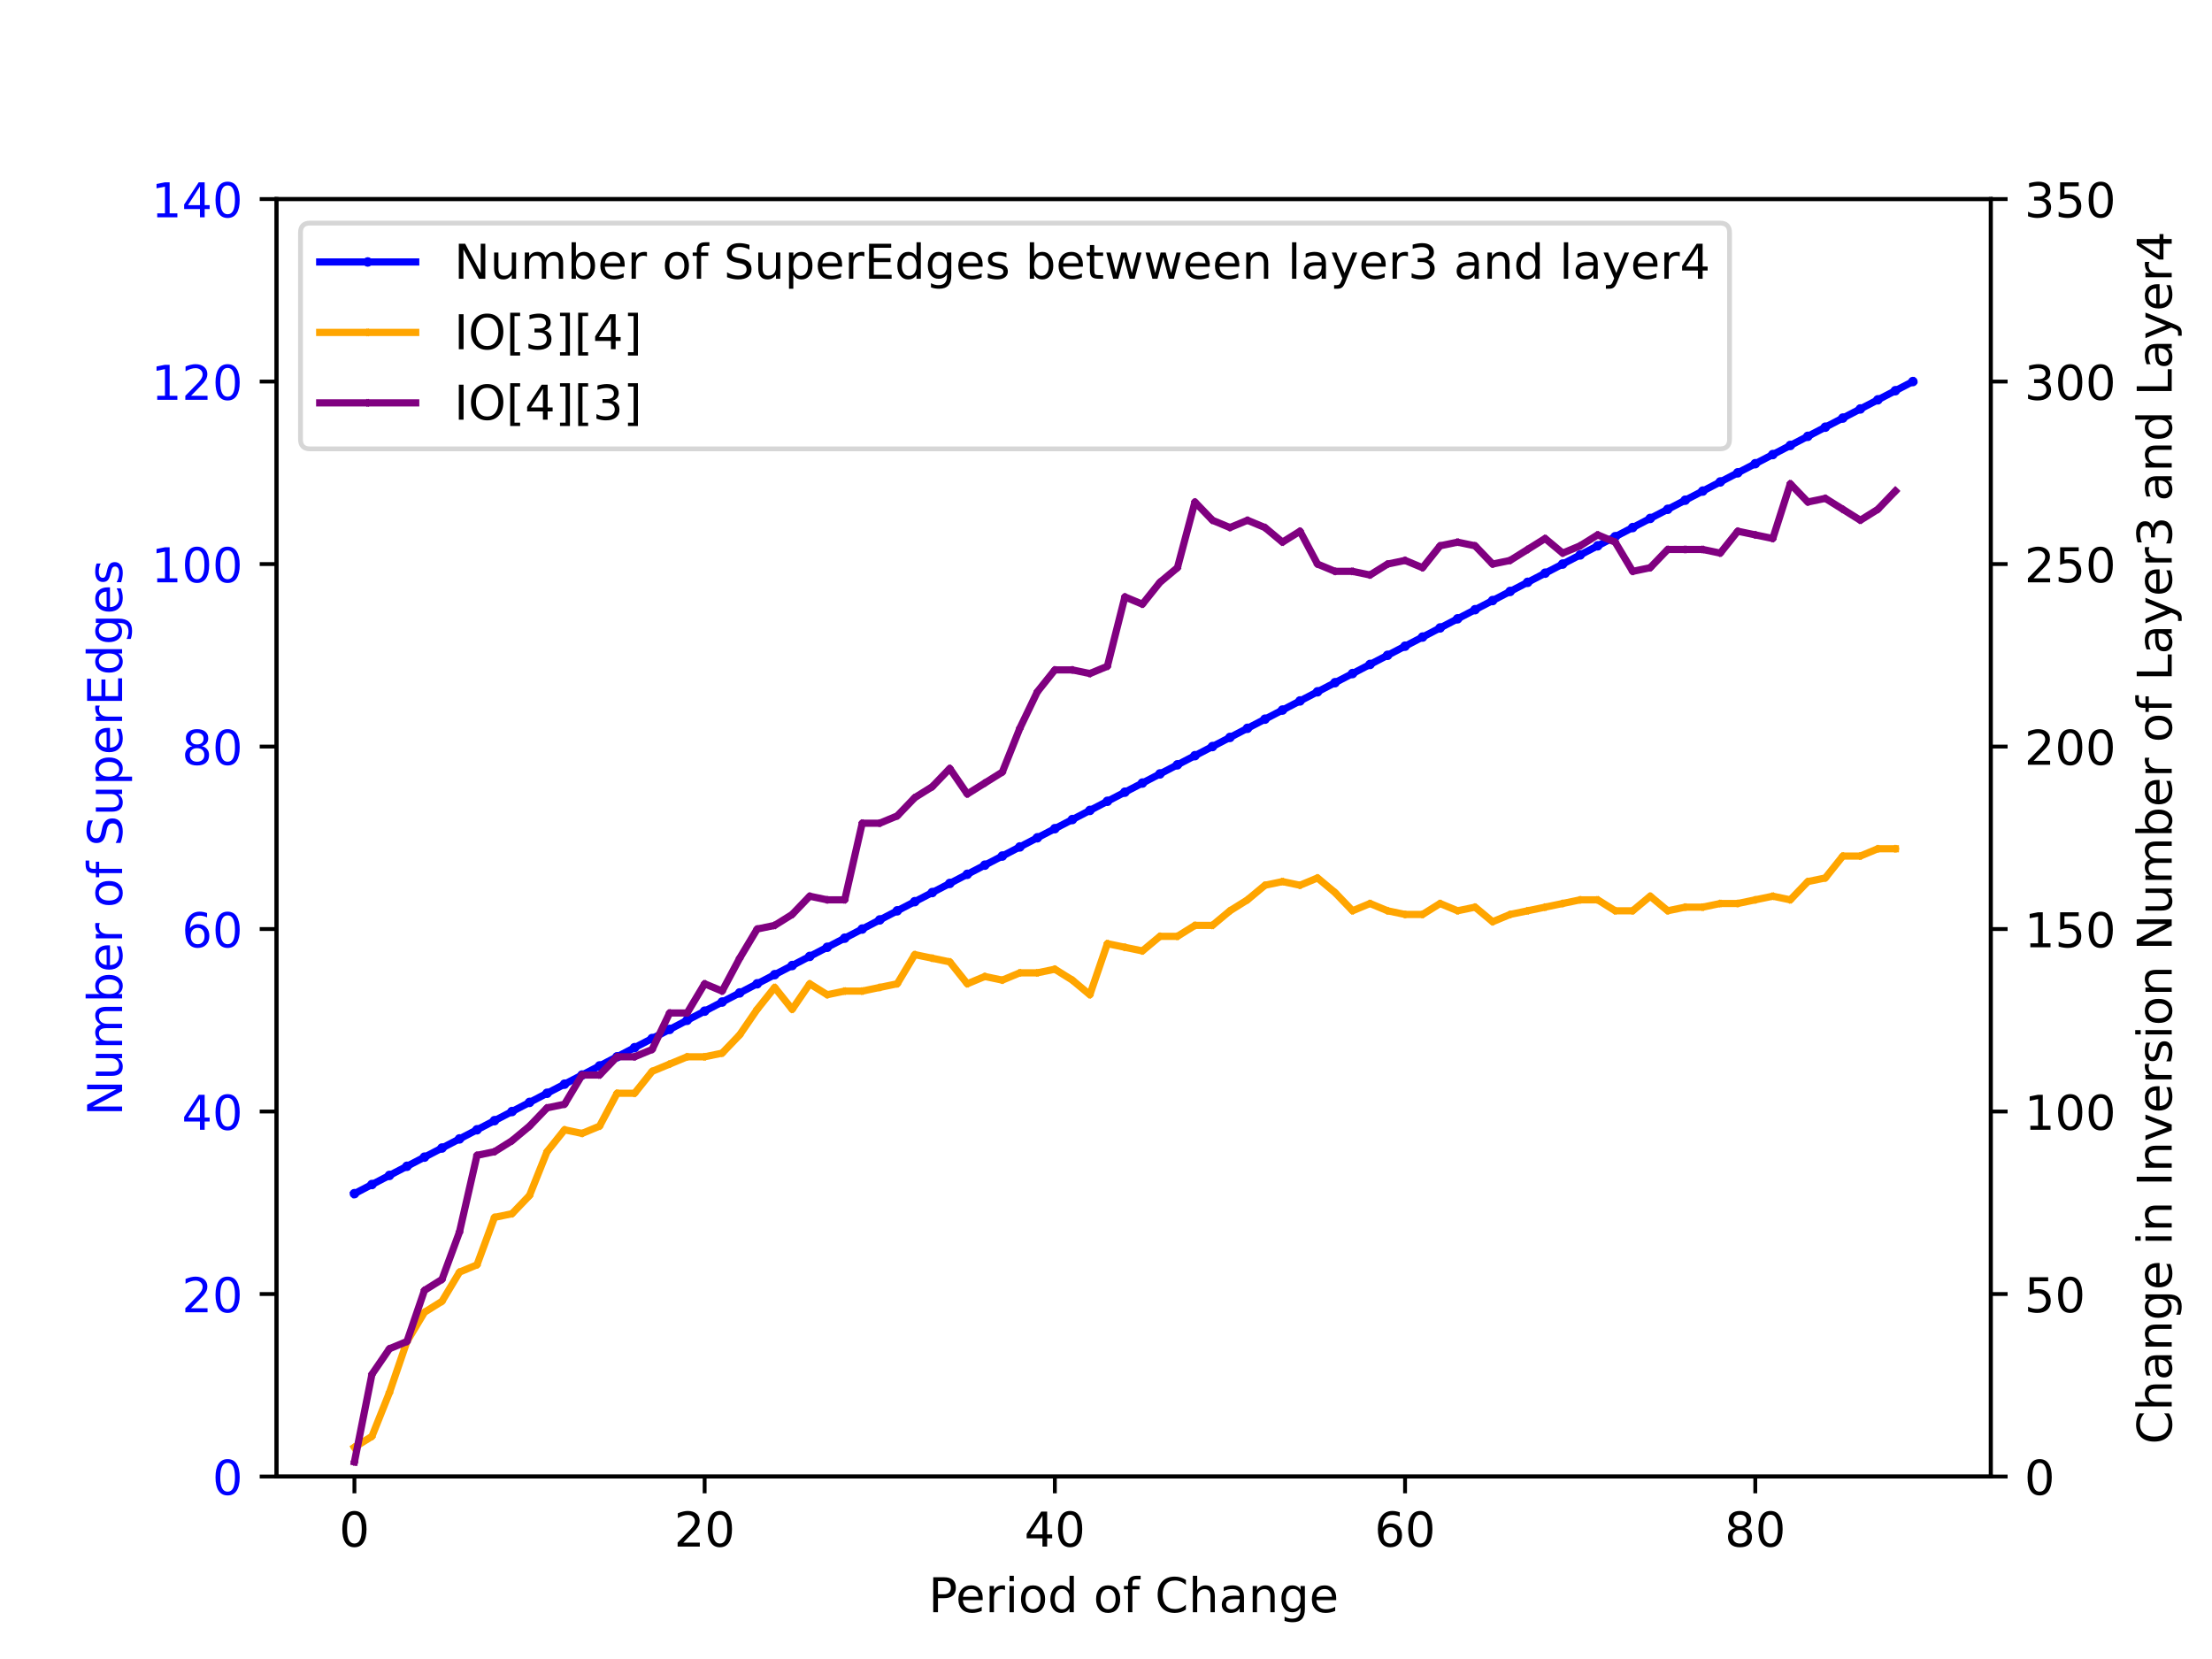 <?xml version="1.0" encoding="utf-8" standalone="no"?>
<!DOCTYPE svg PUBLIC "-//W3C//DTD SVG 1.1//EN"
  "http://www.w3.org/Graphics/SVG/1.1/DTD/svg11.dtd">
<!-- Created with matplotlib (https://matplotlib.org/) -->
<svg height="345.6pt" version="1.1" viewBox="0 0 460.8 345.6" width="460.8pt" xmlns="http://www.w3.org/2000/svg" xmlns:xlink="http://www.w3.org/1999/xlink">
 <defs>
  <style type="text/css">
*{stroke-linecap:butt;stroke-linejoin:round;}
  </style>
 </defs>
 <g id="figure_1">
  <g id="patch_1">
   <path d="M 0 345.6 
L 460.8 345.6 
L 460.8 0 
L 0 0 
z
" style="fill:#ffffff;"/>
  </g>
  <g id="axes_1">
   <g id="patch_2">
    <path d="M 57.6 307.584 
L 414.72 307.584 
L 414.72 41.472 
L 57.6 41.472 
z
" style="fill:#ffffff;"/>
   </g>
   <g id="matplotlib.axis_1">
    <g id="xtick_1">
     <g id="line2d_1">
      <defs>
       <path d="M 0 0 
L 0 3.5 
" id="m9a79f201d8" style="stroke:#000000;stroke-width:0.8;"/>
      </defs>
      <g>
       <use style="stroke:#000000;stroke-width:0.8;" x="73.833" xlink:href="#m9a79f201d8" y="307.584"/>
      </g>
     </g>
     <g id="text_1">
      <!-- 0 -->
      <defs>
       <path d="M 31.781 66.406 
Q 24.172 66.406 20.328 58.906 
Q 16.5 51.422 16.5 36.375 
Q 16.5 21.391 20.328 13.891 
Q 24.172 6.391 31.781 6.391 
Q 39.453 6.391 43.281 13.891 
Q 47.125 21.391 47.125 36.375 
Q 47.125 51.422 43.281 58.906 
Q 39.453 66.406 31.781 66.406 
z
M 31.781 74.219 
Q 44.047 74.219 50.516 64.516 
Q 56.984 54.828 56.984 36.375 
Q 56.984 17.969 50.516 8.266 
Q 44.047 -1.422 31.781 -1.422 
Q 19.531 -1.422 13.062 8.266 
Q 6.594 17.969 6.594 36.375 
Q 6.594 54.828 13.062 64.516 
Q 19.531 74.219 31.781 74.219 
z
" id="DejaVuSans-48"/>
      </defs>
      <g transform="translate(70.651 322.182)scale(0.1 -0.1)">
       <use xlink:href="#DejaVuSans-48"/>
      </g>
     </g>
    </g>
    <g id="xtick_2">
     <g id="line2d_2">
      <g>
       <use style="stroke:#000000;stroke-width:0.8;" x="146.789" xlink:href="#m9a79f201d8" y="307.584"/>
      </g>
     </g>
     <g id="text_2">
      <!-- 20 -->
      <defs>
       <path d="M 19.188 8.297 
L 53.609 8.297 
L 53.609 0 
L 7.328 0 
L 7.328 8.297 
Q 12.938 14.109 22.625 23.891 
Q 32.328 33.688 34.812 36.531 
Q 39.547 41.844 41.422 45.531 
Q 43.312 49.219 43.312 52.781 
Q 43.312 58.594 39.234 62.25 
Q 35.156 65.922 28.609 65.922 
Q 23.969 65.922 18.812 64.312 
Q 13.672 62.703 7.812 59.422 
L 7.812 69.391 
Q 13.766 71.781 18.938 73 
Q 24.125 74.219 28.422 74.219 
Q 39.75 74.219 46.484 68.547 
Q 53.219 62.891 53.219 53.422 
Q 53.219 48.922 51.531 44.891 
Q 49.859 40.875 45.406 35.406 
Q 44.188 33.984 37.641 27.219 
Q 31.109 20.453 19.188 8.297 
z
" id="DejaVuSans-50"/>
      </defs>
      <g transform="translate(140.426 322.182)scale(0.1 -0.1)">
       <use xlink:href="#DejaVuSans-50"/>
       <use x="63.623" xlink:href="#DejaVuSans-48"/>
      </g>
     </g>
    </g>
    <g id="xtick_3">
     <g id="line2d_3">
      <g>
       <use style="stroke:#000000;stroke-width:0.8;" x="219.745" xlink:href="#m9a79f201d8" y="307.584"/>
      </g>
     </g>
     <g id="text_3">
      <!-- 40 -->
      <defs>
       <path d="M 37.797 64.312 
L 12.891 25.391 
L 37.797 25.391 
z
M 35.203 72.906 
L 47.609 72.906 
L 47.609 25.391 
L 58.016 25.391 
L 58.016 17.188 
L 47.609 17.188 
L 47.609 0 
L 37.797 0 
L 37.797 17.188 
L 4.891 17.188 
L 4.891 26.703 
z
" id="DejaVuSans-52"/>
      </defs>
      <g transform="translate(213.382 322.182)scale(0.1 -0.1)">
       <use xlink:href="#DejaVuSans-52"/>
       <use x="63.623" xlink:href="#DejaVuSans-48"/>
      </g>
     </g>
    </g>
    <g id="xtick_4">
     <g id="line2d_4">
      <g>
       <use style="stroke:#000000;stroke-width:0.8;" x="292.701" xlink:href="#m9a79f201d8" y="307.584"/>
      </g>
     </g>
     <g id="text_4">
      <!-- 60 -->
      <defs>
       <path d="M 33.016 40.375 
Q 26.375 40.375 22.484 35.828 
Q 18.609 31.297 18.609 23.391 
Q 18.609 15.531 22.484 10.953 
Q 26.375 6.391 33.016 6.391 
Q 39.656 6.391 43.531 10.953 
Q 47.406 15.531 47.406 23.391 
Q 47.406 31.297 43.531 35.828 
Q 39.656 40.375 33.016 40.375 
z
M 52.594 71.297 
L 52.594 62.312 
Q 48.875 64.062 45.094 64.984 
Q 41.312 65.922 37.594 65.922 
Q 27.828 65.922 22.672 59.328 
Q 17.531 52.734 16.797 39.406 
Q 19.672 43.656 24.016 45.922 
Q 28.375 48.188 33.594 48.188 
Q 44.578 48.188 50.953 41.516 
Q 57.328 34.859 57.328 23.391 
Q 57.328 12.156 50.688 5.359 
Q 44.047 -1.422 33.016 -1.422 
Q 20.359 -1.422 13.672 8.266 
Q 6.984 17.969 6.984 36.375 
Q 6.984 53.656 15.188 63.938 
Q 23.391 74.219 37.203 74.219 
Q 40.922 74.219 44.703 73.484 
Q 48.484 72.75 52.594 71.297 
z
" id="DejaVuSans-54"/>
      </defs>
      <g transform="translate(286.338 322.182)scale(0.1 -0.1)">
       <use xlink:href="#DejaVuSans-54"/>
       <use x="63.623" xlink:href="#DejaVuSans-48"/>
      </g>
     </g>
    </g>
    <g id="xtick_5">
     <g id="line2d_5">
      <g>
       <use style="stroke:#000000;stroke-width:0.8;" x="365.657" xlink:href="#m9a79f201d8" y="307.584"/>
      </g>
     </g>
     <g id="text_5">
      <!-- 80 -->
      <defs>
       <path d="M 31.781 34.625 
Q 24.75 34.625 20.719 30.859 
Q 16.703 27.094 16.703 20.516 
Q 16.703 13.922 20.719 10.156 
Q 24.75 6.391 31.781 6.391 
Q 38.812 6.391 42.859 10.172 
Q 46.922 13.969 46.922 20.516 
Q 46.922 27.094 42.891 30.859 
Q 38.875 34.625 31.781 34.625 
z
M 21.922 38.812 
Q 15.578 40.375 12.031 44.719 
Q 8.5 49.078 8.5 55.328 
Q 8.5 64.062 14.719 69.141 
Q 20.953 74.219 31.781 74.219 
Q 42.672 74.219 48.875 69.141 
Q 55.078 64.062 55.078 55.328 
Q 55.078 49.078 51.531 44.719 
Q 48 40.375 41.703 38.812 
Q 48.828 37.156 52.797 32.312 
Q 56.781 27.484 56.781 20.516 
Q 56.781 9.906 50.312 4.234 
Q 43.844 -1.422 31.781 -1.422 
Q 19.734 -1.422 13.25 4.234 
Q 6.781 9.906 6.781 20.516 
Q 6.781 27.484 10.781 32.312 
Q 14.797 37.156 21.922 38.812 
z
M 18.312 54.391 
Q 18.312 48.734 21.844 45.562 
Q 25.391 42.391 31.781 42.391 
Q 38.141 42.391 41.719 45.562 
Q 45.312 48.734 45.312 54.391 
Q 45.312 60.062 41.719 63.234 
Q 38.141 66.406 31.781 66.406 
Q 25.391 66.406 21.844 63.234 
Q 18.312 60.062 18.312 54.391 
z
" id="DejaVuSans-56"/>
      </defs>
      <g transform="translate(359.295 322.182)scale(0.1 -0.1)">
       <use xlink:href="#DejaVuSans-56"/>
       <use x="63.623" xlink:href="#DejaVuSans-48"/>
      </g>
     </g>
    </g>
    <g id="text_6">
     <!-- Period of Change -->
     <defs>
      <path d="M 19.672 64.797 
L 19.672 37.406 
L 32.078 37.406 
Q 38.969 37.406 42.719 40.969 
Q 46.484 44.531 46.484 51.125 
Q 46.484 57.672 42.719 61.234 
Q 38.969 64.797 32.078 64.797 
z
M 9.812 72.906 
L 32.078 72.906 
Q 44.344 72.906 50.609 67.359 
Q 56.891 61.812 56.891 51.125 
Q 56.891 40.328 50.609 34.812 
Q 44.344 29.297 32.078 29.297 
L 19.672 29.297 
L 19.672 0 
L 9.812 0 
z
" id="DejaVuSans-80"/>
      <path d="M 56.203 29.594 
L 56.203 25.203 
L 14.891 25.203 
Q 15.484 15.922 20.484 11.062 
Q 25.484 6.203 34.422 6.203 
Q 39.594 6.203 44.453 7.469 
Q 49.312 8.734 54.109 11.281 
L 54.109 2.781 
Q 49.266 0.734 44.188 -0.344 
Q 39.109 -1.422 33.891 -1.422 
Q 20.797 -1.422 13.156 6.188 
Q 5.516 13.812 5.516 26.812 
Q 5.516 40.234 12.766 48.109 
Q 20.016 56 32.328 56 
Q 43.359 56 49.781 48.891 
Q 56.203 41.797 56.203 29.594 
z
M 47.219 32.234 
Q 47.125 39.594 43.094 43.984 
Q 39.062 48.391 32.422 48.391 
Q 24.906 48.391 20.391 44.141 
Q 15.875 39.891 15.188 32.172 
z
" id="DejaVuSans-101"/>
      <path d="M 41.109 46.297 
Q 39.594 47.172 37.812 47.578 
Q 36.031 48 33.891 48 
Q 26.266 48 22.188 43.047 
Q 18.109 38.094 18.109 28.812 
L 18.109 0 
L 9.078 0 
L 9.078 54.688 
L 18.109 54.688 
L 18.109 46.188 
Q 20.953 51.172 25.484 53.578 
Q 30.031 56 36.531 56 
Q 37.453 56 38.578 55.875 
Q 39.703 55.766 41.062 55.516 
z
" id="DejaVuSans-114"/>
      <path d="M 9.422 54.688 
L 18.406 54.688 
L 18.406 0 
L 9.422 0 
z
M 9.422 75.984 
L 18.406 75.984 
L 18.406 64.594 
L 9.422 64.594 
z
" id="DejaVuSans-105"/>
      <path d="M 30.609 48.391 
Q 23.391 48.391 19.188 42.75 
Q 14.984 37.109 14.984 27.297 
Q 14.984 17.484 19.156 11.844 
Q 23.344 6.203 30.609 6.203 
Q 37.797 6.203 41.984 11.859 
Q 46.188 17.531 46.188 27.297 
Q 46.188 37.016 41.984 42.703 
Q 37.797 48.391 30.609 48.391 
z
M 30.609 56 
Q 42.328 56 49.016 48.375 
Q 55.719 40.766 55.719 27.297 
Q 55.719 13.875 49.016 6.219 
Q 42.328 -1.422 30.609 -1.422 
Q 18.844 -1.422 12.172 6.219 
Q 5.516 13.875 5.516 27.297 
Q 5.516 40.766 12.172 48.375 
Q 18.844 56 30.609 56 
z
" id="DejaVuSans-111"/>
      <path d="M 45.406 46.391 
L 45.406 75.984 
L 54.391 75.984 
L 54.391 0 
L 45.406 0 
L 45.406 8.203 
Q 42.578 3.328 38.25 0.953 
Q 33.938 -1.422 27.875 -1.422 
Q 17.969 -1.422 11.734 6.484 
Q 5.516 14.406 5.516 27.297 
Q 5.516 40.188 11.734 48.094 
Q 17.969 56 27.875 56 
Q 33.938 56 38.25 53.625 
Q 42.578 51.266 45.406 46.391 
z
M 14.797 27.297 
Q 14.797 17.391 18.875 11.75 
Q 22.953 6.109 30.078 6.109 
Q 37.203 6.109 41.297 11.75 
Q 45.406 17.391 45.406 27.297 
Q 45.406 37.203 41.297 42.844 
Q 37.203 48.484 30.078 48.484 
Q 22.953 48.484 18.875 42.844 
Q 14.797 37.203 14.797 27.297 
z
" id="DejaVuSans-100"/>
      <path id="DejaVuSans-32"/>
      <path d="M 37.109 75.984 
L 37.109 68.5 
L 28.516 68.5 
Q 23.688 68.5 21.797 66.547 
Q 19.922 64.594 19.922 59.516 
L 19.922 54.688 
L 34.719 54.688 
L 34.719 47.703 
L 19.922 47.703 
L 19.922 0 
L 10.891 0 
L 10.891 47.703 
L 2.297 47.703 
L 2.297 54.688 
L 10.891 54.688 
L 10.891 58.5 
Q 10.891 67.625 15.141 71.797 
Q 19.391 75.984 28.609 75.984 
z
" id="DejaVuSans-102"/>
      <path d="M 64.406 67.281 
L 64.406 56.891 
Q 59.422 61.531 53.781 63.812 
Q 48.141 66.109 41.797 66.109 
Q 29.297 66.109 22.656 58.469 
Q 16.016 50.828 16.016 36.375 
Q 16.016 21.969 22.656 14.328 
Q 29.297 6.688 41.797 6.688 
Q 48.141 6.688 53.781 8.984 
Q 59.422 11.281 64.406 15.922 
L 64.406 5.609 
Q 59.234 2.094 53.438 0.328 
Q 47.656 -1.422 41.219 -1.422 
Q 24.656 -1.422 15.125 8.703 
Q 5.609 18.844 5.609 36.375 
Q 5.609 53.953 15.125 64.078 
Q 24.656 74.219 41.219 74.219 
Q 47.75 74.219 53.531 72.484 
Q 59.328 70.75 64.406 67.281 
z
" id="DejaVuSans-67"/>
      <path d="M 54.891 33.016 
L 54.891 0 
L 45.906 0 
L 45.906 32.719 
Q 45.906 40.484 42.875 44.328 
Q 39.844 48.188 33.797 48.188 
Q 26.516 48.188 22.312 43.547 
Q 18.109 38.922 18.109 30.906 
L 18.109 0 
L 9.078 0 
L 9.078 75.984 
L 18.109 75.984 
L 18.109 46.188 
Q 21.344 51.125 25.703 53.562 
Q 30.078 56 35.797 56 
Q 45.219 56 50.047 50.172 
Q 54.891 44.344 54.891 33.016 
z
" id="DejaVuSans-104"/>
      <path d="M 34.281 27.484 
Q 23.391 27.484 19.188 25 
Q 14.984 22.516 14.984 16.5 
Q 14.984 11.719 18.141 8.906 
Q 21.297 6.109 26.703 6.109 
Q 34.188 6.109 38.703 11.406 
Q 43.219 16.703 43.219 25.484 
L 43.219 27.484 
z
M 52.203 31.203 
L 52.203 0 
L 43.219 0 
L 43.219 8.297 
Q 40.141 3.328 35.547 0.953 
Q 30.953 -1.422 24.312 -1.422 
Q 15.922 -1.422 10.953 3.297 
Q 6 8.016 6 15.922 
Q 6 25.141 12.172 29.828 
Q 18.359 34.516 30.609 34.516 
L 43.219 34.516 
L 43.219 35.406 
Q 43.219 41.609 39.141 45 
Q 35.062 48.391 27.688 48.391 
Q 23 48.391 18.547 47.266 
Q 14.109 46.141 10.016 43.891 
L 10.016 52.203 
Q 14.938 54.109 19.578 55.047 
Q 24.219 56 28.609 56 
Q 40.484 56 46.344 49.844 
Q 52.203 43.703 52.203 31.203 
z
" id="DejaVuSans-97"/>
      <path d="M 54.891 33.016 
L 54.891 0 
L 45.906 0 
L 45.906 32.719 
Q 45.906 40.484 42.875 44.328 
Q 39.844 48.188 33.797 48.188 
Q 26.516 48.188 22.312 43.547 
Q 18.109 38.922 18.109 30.906 
L 18.109 0 
L 9.078 0 
L 9.078 54.688 
L 18.109 54.688 
L 18.109 46.188 
Q 21.344 51.125 25.703 53.562 
Q 30.078 56 35.797 56 
Q 45.219 56 50.047 50.172 
Q 54.891 44.344 54.891 33.016 
z
" id="DejaVuSans-110"/>
      <path d="M 45.406 27.984 
Q 45.406 37.75 41.375 43.109 
Q 37.359 48.484 30.078 48.484 
Q 22.859 48.484 18.828 43.109 
Q 14.797 37.75 14.797 27.984 
Q 14.797 18.266 18.828 12.891 
Q 22.859 7.516 30.078 7.516 
Q 37.359 7.516 41.375 12.891 
Q 45.406 18.266 45.406 27.984 
z
M 54.391 6.781 
Q 54.391 -7.172 48.188 -13.984 
Q 42 -20.797 29.203 -20.797 
Q 24.469 -20.797 20.266 -20.094 
Q 16.062 -19.391 12.109 -17.922 
L 12.109 -9.188 
Q 16.062 -11.328 19.922 -12.344 
Q 23.781 -13.375 27.781 -13.375 
Q 36.625 -13.375 41.016 -8.766 
Q 45.406 -4.156 45.406 5.172 
L 45.406 9.625 
Q 42.625 4.781 38.281 2.391 
Q 33.938 0 27.875 0 
Q 17.828 0 11.672 7.656 
Q 5.516 15.328 5.516 27.984 
Q 5.516 40.672 11.672 48.328 
Q 17.828 56 27.875 56 
Q 33.938 56 38.281 53.609 
Q 42.625 51.219 45.406 46.391 
L 45.406 54.688 
L 54.391 54.688 
z
" id="DejaVuSans-103"/>
     </defs>
     <g transform="translate(193.43 335.861)scale(0.1 -0.1)">
      <use xlink:href="#DejaVuSans-80"/>
      <use x="56.678" xlink:href="#DejaVuSans-101"/>
      <use x="118.201" xlink:href="#DejaVuSans-114"/>
      <use x="159.314" xlink:href="#DejaVuSans-105"/>
      <use x="187.098" xlink:href="#DejaVuSans-111"/>
      <use x="248.279" xlink:href="#DejaVuSans-100"/>
      <use x="311.756" xlink:href="#DejaVuSans-32"/>
      <use x="343.543" xlink:href="#DejaVuSans-111"/>
      <use x="404.725" xlink:href="#DejaVuSans-102"/>
      <use x="439.93" xlink:href="#DejaVuSans-32"/>
      <use x="471.717" xlink:href="#DejaVuSans-67"/>
      <use x="541.541" xlink:href="#DejaVuSans-104"/>
      <use x="604.92" xlink:href="#DejaVuSans-97"/>
      <use x="666.199" xlink:href="#DejaVuSans-110"/>
      <use x="729.578" xlink:href="#DejaVuSans-103"/>
      <use x="793.055" xlink:href="#DejaVuSans-101"/>
     </g>
    </g>
   </g>
   <g id="matplotlib.axis_2">
    <g id="ytick_1">
     <g id="line2d_6">
      <defs>
       <path d="M 0 0 
L -3.5 0 
" id="maf921ef587" style="stroke:#000000;stroke-width:0.8;"/>
      </defs>
      <g>
       <use style="stroke:#000000;stroke-width:0.8;" x="57.6" xlink:href="#maf921ef587" y="307.584"/>
      </g>
     </g>
     <g id="text_7">
      <!-- 0 -->
      <g style="fill:#0000ff;" transform="translate(44.237 311.383)scale(0.1 -0.1)">
       <use xlink:href="#DejaVuSans-48"/>
      </g>
     </g>
    </g>
    <g id="ytick_2">
     <g id="line2d_7">
      <g>
       <use style="stroke:#000000;stroke-width:0.8;" x="57.6" xlink:href="#maf921ef587" y="269.568"/>
      </g>
     </g>
     <g id="text_8">
      <!-- 20 -->
      <g style="fill:#0000ff;" transform="translate(37.875 273.367)scale(0.1 -0.1)">
       <use xlink:href="#DejaVuSans-50"/>
       <use x="63.623" xlink:href="#DejaVuSans-48"/>
      </g>
     </g>
    </g>
    <g id="ytick_3">
     <g id="line2d_8">
      <g>
       <use style="stroke:#000000;stroke-width:0.8;" x="57.6" xlink:href="#maf921ef587" y="231.552"/>
      </g>
     </g>
     <g id="text_9">
      <!-- 40 -->
      <g style="fill:#0000ff;" transform="translate(37.875 235.351)scale(0.1 -0.1)">
       <use xlink:href="#DejaVuSans-52"/>
       <use x="63.623" xlink:href="#DejaVuSans-48"/>
      </g>
     </g>
    </g>
    <g id="ytick_4">
     <g id="line2d_9">
      <g>
       <use style="stroke:#000000;stroke-width:0.8;" x="57.6" xlink:href="#maf921ef587" y="193.536"/>
      </g>
     </g>
     <g id="text_10">
      <!-- 60 -->
      <g style="fill:#0000ff;" transform="translate(37.875 197.335)scale(0.1 -0.1)">
       <use xlink:href="#DejaVuSans-54"/>
       <use x="63.623" xlink:href="#DejaVuSans-48"/>
      </g>
     </g>
    </g>
    <g id="ytick_5">
     <g id="line2d_10">
      <g>
       <use style="stroke:#000000;stroke-width:0.8;" x="57.6" xlink:href="#maf921ef587" y="155.52"/>
      </g>
     </g>
     <g id="text_11">
      <!-- 80 -->
      <g style="fill:#0000ff;" transform="translate(37.875 159.319)scale(0.1 -0.1)">
       <use xlink:href="#DejaVuSans-56"/>
       <use x="63.623" xlink:href="#DejaVuSans-48"/>
      </g>
     </g>
    </g>
    <g id="ytick_6">
     <g id="line2d_11">
      <g>
       <use style="stroke:#000000;stroke-width:0.8;" x="57.6" xlink:href="#maf921ef587" y="117.504"/>
      </g>
     </g>
     <g id="text_12">
      <!-- 100 -->
      <defs>
       <path d="M 12.406 8.297 
L 28.516 8.297 
L 28.516 63.922 
L 10.984 60.406 
L 10.984 69.391 
L 28.422 72.906 
L 38.281 72.906 
L 38.281 8.297 
L 54.391 8.297 
L 54.391 0 
L 12.406 0 
z
" id="DejaVuSans-49"/>
      </defs>
      <g style="fill:#0000ff;" transform="translate(31.512 121.303)scale(0.1 -0.1)">
       <use xlink:href="#DejaVuSans-49"/>
       <use x="63.623" xlink:href="#DejaVuSans-48"/>
       <use x="127.246" xlink:href="#DejaVuSans-48"/>
      </g>
     </g>
    </g>
    <g id="ytick_7">
     <g id="line2d_12">
      <g>
       <use style="stroke:#000000;stroke-width:0.8;" x="57.6" xlink:href="#maf921ef587" y="79.488"/>
      </g>
     </g>
     <g id="text_13">
      <!-- 120 -->
      <g style="fill:#0000ff;" transform="translate(31.512 83.287)scale(0.1 -0.1)">
       <use xlink:href="#DejaVuSans-49"/>
       <use x="63.623" xlink:href="#DejaVuSans-50"/>
       <use x="127.246" xlink:href="#DejaVuSans-48"/>
      </g>
     </g>
    </g>
    <g id="ytick_8">
     <g id="line2d_13">
      <g>
       <use style="stroke:#000000;stroke-width:0.8;" x="57.6" xlink:href="#maf921ef587" y="41.472"/>
      </g>
     </g>
     <g id="text_14">
      <!-- 140 -->
      <g style="fill:#0000ff;" transform="translate(31.512 45.271)scale(0.1 -0.1)">
       <use xlink:href="#DejaVuSans-49"/>
       <use x="63.623" xlink:href="#DejaVuSans-52"/>
       <use x="127.246" xlink:href="#DejaVuSans-48"/>
      </g>
     </g>
    </g>
    <g id="text_15">
     <!-- Number of SuperEdges -->
     <defs>
      <path d="M 9.812 72.906 
L 23.094 72.906 
L 55.422 11.922 
L 55.422 72.906 
L 64.984 72.906 
L 64.984 0 
L 51.703 0 
L 19.391 60.984 
L 19.391 0 
L 9.812 0 
z
" id="DejaVuSans-78"/>
      <path d="M 8.5 21.578 
L 8.5 54.688 
L 17.484 54.688 
L 17.484 21.922 
Q 17.484 14.156 20.5 10.266 
Q 23.531 6.391 29.594 6.391 
Q 36.859 6.391 41.078 11.031 
Q 45.312 15.672 45.312 23.688 
L 45.312 54.688 
L 54.297 54.688 
L 54.297 0 
L 45.312 0 
L 45.312 8.406 
Q 42.047 3.422 37.719 1 
Q 33.406 -1.422 27.688 -1.422 
Q 18.266 -1.422 13.375 4.438 
Q 8.5 10.297 8.5 21.578 
z
M 31.109 56 
z
" id="DejaVuSans-117"/>
      <path d="M 52 44.188 
Q 55.375 50.25 60.062 53.125 
Q 64.75 56 71.094 56 
Q 79.641 56 84.281 50.016 
Q 88.922 44.047 88.922 33.016 
L 88.922 0 
L 79.891 0 
L 79.891 32.719 
Q 79.891 40.578 77.094 44.375 
Q 74.312 48.188 68.609 48.188 
Q 61.625 48.188 57.562 43.547 
Q 53.516 38.922 53.516 30.906 
L 53.516 0 
L 44.484 0 
L 44.484 32.719 
Q 44.484 40.625 41.703 44.406 
Q 38.922 48.188 33.109 48.188 
Q 26.219 48.188 22.156 43.531 
Q 18.109 38.875 18.109 30.906 
L 18.109 0 
L 9.078 0 
L 9.078 54.688 
L 18.109 54.688 
L 18.109 46.188 
Q 21.188 51.219 25.484 53.609 
Q 29.781 56 35.688 56 
Q 41.656 56 45.828 52.969 
Q 50 49.953 52 44.188 
z
" id="DejaVuSans-109"/>
      <path d="M 48.688 27.297 
Q 48.688 37.203 44.609 42.844 
Q 40.531 48.484 33.406 48.484 
Q 26.266 48.484 22.188 42.844 
Q 18.109 37.203 18.109 27.297 
Q 18.109 17.391 22.188 11.75 
Q 26.266 6.109 33.406 6.109 
Q 40.531 6.109 44.609 11.75 
Q 48.688 17.391 48.688 27.297 
z
M 18.109 46.391 
Q 20.953 51.266 25.266 53.625 
Q 29.594 56 35.594 56 
Q 45.562 56 51.781 48.094 
Q 58.016 40.188 58.016 27.297 
Q 58.016 14.406 51.781 6.484 
Q 45.562 -1.422 35.594 -1.422 
Q 29.594 -1.422 25.266 0.953 
Q 20.953 3.328 18.109 8.203 
L 18.109 0 
L 9.078 0 
L 9.078 75.984 
L 18.109 75.984 
z
" id="DejaVuSans-98"/>
      <path d="M 53.516 70.516 
L 53.516 60.891 
Q 47.906 63.578 42.922 64.891 
Q 37.938 66.219 33.297 66.219 
Q 25.25 66.219 20.875 63.094 
Q 16.5 59.969 16.5 54.203 
Q 16.5 49.359 19.406 46.891 
Q 22.312 44.438 30.422 42.922 
L 36.375 41.703 
Q 47.406 39.594 52.656 34.297 
Q 57.906 29 57.906 20.125 
Q 57.906 9.516 50.797 4.047 
Q 43.703 -1.422 29.984 -1.422 
Q 24.812 -1.422 18.969 -0.25 
Q 13.141 0.922 6.891 3.219 
L 6.891 13.375 
Q 12.891 10.016 18.656 8.297 
Q 24.422 6.594 29.984 6.594 
Q 38.422 6.594 43.016 9.906 
Q 47.609 13.234 47.609 19.391 
Q 47.609 24.75 44.312 27.781 
Q 41.016 30.812 33.5 32.328 
L 27.484 33.5 
Q 16.453 35.688 11.516 40.375 
Q 6.594 45.062 6.594 53.422 
Q 6.594 63.094 13.406 68.656 
Q 20.219 74.219 32.172 74.219 
Q 37.312 74.219 42.625 73.281 
Q 47.953 72.359 53.516 70.516 
z
" id="DejaVuSans-83"/>
      <path d="M 18.109 8.203 
L 18.109 -20.797 
L 9.078 -20.797 
L 9.078 54.688 
L 18.109 54.688 
L 18.109 46.391 
Q 20.953 51.266 25.266 53.625 
Q 29.594 56 35.594 56 
Q 45.562 56 51.781 48.094 
Q 58.016 40.188 58.016 27.297 
Q 58.016 14.406 51.781 6.484 
Q 45.562 -1.422 35.594 -1.422 
Q 29.594 -1.422 25.266 0.953 
Q 20.953 3.328 18.109 8.203 
z
M 48.688 27.297 
Q 48.688 37.203 44.609 42.844 
Q 40.531 48.484 33.406 48.484 
Q 26.266 48.484 22.188 42.844 
Q 18.109 37.203 18.109 27.297 
Q 18.109 17.391 22.188 11.75 
Q 26.266 6.109 33.406 6.109 
Q 40.531 6.109 44.609 11.75 
Q 48.688 17.391 48.688 27.297 
z
" id="DejaVuSans-112"/>
      <path d="M 9.812 72.906 
L 55.906 72.906 
L 55.906 64.594 
L 19.672 64.594 
L 19.672 43.016 
L 54.391 43.016 
L 54.391 34.719 
L 19.672 34.719 
L 19.672 8.297 
L 56.781 8.297 
L 56.781 0 
L 9.812 0 
z
" id="DejaVuSans-69"/>
      <path d="M 44.281 53.078 
L 44.281 44.578 
Q 40.484 46.531 36.375 47.5 
Q 32.281 48.484 27.875 48.484 
Q 21.188 48.484 17.844 46.438 
Q 14.5 44.391 14.5 40.281 
Q 14.5 37.156 16.891 35.375 
Q 19.281 33.594 26.516 31.984 
L 29.594 31.297 
Q 39.156 29.25 43.188 25.516 
Q 47.219 21.781 47.219 15.094 
Q 47.219 7.469 41.188 3.016 
Q 35.156 -1.422 24.609 -1.422 
Q 20.219 -1.422 15.453 -0.562 
Q 10.688 0.297 5.422 2 
L 5.422 11.281 
Q 10.406 8.688 15.234 7.391 
Q 20.062 6.109 24.812 6.109 
Q 31.156 6.109 34.562 8.281 
Q 37.984 10.453 37.984 14.406 
Q 37.984 18.062 35.516 20.016 
Q 33.062 21.969 24.703 23.781 
L 21.578 24.516 
Q 13.234 26.266 9.516 29.906 
Q 5.812 33.547 5.812 39.891 
Q 5.812 47.609 11.281 51.797 
Q 16.75 56 26.812 56 
Q 31.781 56 36.172 55.266 
Q 40.578 54.547 44.281 53.078 
z
" id="DejaVuSans-115"/>
     </defs>
     <g style="fill:#0000ff;" transform="translate(25.433 232.45)rotate(-90)scale(0.1 -0.1)">
      <use xlink:href="#DejaVuSans-78"/>
      <use x="74.805" xlink:href="#DejaVuSans-117"/>
      <use x="138.184" xlink:href="#DejaVuSans-109"/>
      <use x="235.596" xlink:href="#DejaVuSans-98"/>
      <use x="299.072" xlink:href="#DejaVuSans-101"/>
      <use x="360.596" xlink:href="#DejaVuSans-114"/>
      <use x="401.709" xlink:href="#DejaVuSans-32"/>
      <use x="433.496" xlink:href="#DejaVuSans-111"/>
      <use x="494.678" xlink:href="#DejaVuSans-102"/>
      <use x="529.883" xlink:href="#DejaVuSans-32"/>
      <use x="561.67" xlink:href="#DejaVuSans-83"/>
      <use x="625.146" xlink:href="#DejaVuSans-117"/>
      <use x="688.525" xlink:href="#DejaVuSans-112"/>
      <use x="752.002" xlink:href="#DejaVuSans-101"/>
      <use x="813.525" xlink:href="#DejaVuSans-114"/>
      <use x="854.639" xlink:href="#DejaVuSans-69"/>
      <use x="917.822" xlink:href="#DejaVuSans-100"/>
      <use x="981.299" xlink:href="#DejaVuSans-103"/>
      <use x="1044.775" xlink:href="#DejaVuSans-101"/>
      <use x="1106.299" xlink:href="#DejaVuSans-115"/>
     </g>
    </g>
   </g>
   <g id="line2d_14">
    <path clip-path="url(#pb9c15a0207)" d="M 73.833 248.659 
L 77.481 246.758 
L 81.128 244.858 
L 84.776 242.957 
L 88.424 241.056 
L 92.072 239.155 
L 95.72 237.254 
L 99.367 235.354 
L 103.015 233.453 
L 106.663 231.552 
L 110.311 229.651 
L 113.959 227.75 
L 117.606 225.85 
L 121.254 223.949 
L 124.902 222.048 
L 128.55 220.147 
L 132.198 218.246 
L 135.845 216.346 
L 139.493 214.445 
L 143.141 212.544 
L 146.789 210.643 
L 150.437 208.742 
L 154.084 206.842 
L 157.732 204.941 
L 161.38 203.04 
L 165.028 201.139 
L 168.676 199.238 
L 172.323 197.338 
L 175.971 195.437 
L 179.619 193.536 
L 183.267 191.635 
L 186.915 189.734 
L 190.562 187.834 
L 194.21 185.933 
L 197.858 184.032 
L 201.506 182.131 
L 205.154 180.23 
L 208.801 178.33 
L 212.449 176.429 
L 216.097 174.528 
L 219.745 172.627 
L 223.393 170.726 
L 227.04 168.826 
L 230.688 166.925 
L 234.336 165.024 
L 237.984 163.123 
L 241.632 161.222 
L 245.28 159.322 
L 248.927 157.421 
L 252.575 155.52 
L 256.223 153.619 
L 259.871 151.718 
L 263.519 149.818 
L 267.166 147.917 
L 270.814 146.016 
L 274.462 144.115 
L 278.11 142.214 
L 281.758 140.314 
L 285.405 138.413 
L 289.053 136.512 
L 292.701 134.611 
L 296.349 132.71 
L 299.997 130.81 
L 303.644 128.909 
L 307.292 127.008 
L 310.94 125.107 
L 314.588 123.206 
L 318.236 121.306 
L 321.883 119.405 
L 325.531 117.504 
L 329.179 115.603 
L 332.827 113.702 
L 336.475 111.802 
L 340.122 109.901 
L 343.77 108 
L 347.418 106.099 
L 351.066 104.198 
L 354.714 102.298 
L 358.361 100.397 
L 362.009 98.496 
L 365.657 96.595 
L 369.305 94.694 
L 372.953 92.794 
L 376.6 90.893 
L 380.248 88.992 
L 383.896 87.091 
L 387.544 85.19 
L 391.192 83.29 
L 394.839 81.389 
L 398.487 79.488 
" style="fill:none;stroke:#0000ff;stroke-linecap:square;stroke-width:1.5;"/>
    <defs>
     <path d="M 0 0.5 
C 0.133 0.5 0.26 0.447 0.354 0.354 
C 0.447 0.26 0.5 0.133 0.5 0 
C 0.5 -0.133 0.447 -0.26 0.354 -0.354 
C 0.26 -0.447 0.133 -0.5 0 -0.5 
C -0.133 -0.5 -0.26 -0.447 -0.354 -0.354 
C -0.447 -0.26 -0.5 -0.133 -0.5 0 
C -0.5 0.133 -0.447 0.26 -0.354 0.354 
C -0.26 0.447 -0.133 0.5 0 0.5 
z
" id="m747f818f12" style="stroke:#0000ff;"/>
    </defs>
    <g clip-path="url(#pb9c15a0207)">
     <use style="fill:#0000ff;stroke:#0000ff;" x="73.833" xlink:href="#m747f818f12" y="248.659"/>
     <use style="fill:#0000ff;stroke:#0000ff;" x="77.481" xlink:href="#m747f818f12" y="246.758"/>
     <use style="fill:#0000ff;stroke:#0000ff;" x="81.128" xlink:href="#m747f818f12" y="244.858"/>
     <use style="fill:#0000ff;stroke:#0000ff;" x="84.776" xlink:href="#m747f818f12" y="242.957"/>
     <use style="fill:#0000ff;stroke:#0000ff;" x="88.424" xlink:href="#m747f818f12" y="241.056"/>
     <use style="fill:#0000ff;stroke:#0000ff;" x="92.072" xlink:href="#m747f818f12" y="239.155"/>
     <use style="fill:#0000ff;stroke:#0000ff;" x="95.72" xlink:href="#m747f818f12" y="237.254"/>
     <use style="fill:#0000ff;stroke:#0000ff;" x="99.367" xlink:href="#m747f818f12" y="235.354"/>
     <use style="fill:#0000ff;stroke:#0000ff;" x="103.015" xlink:href="#m747f818f12" y="233.453"/>
     <use style="fill:#0000ff;stroke:#0000ff;" x="106.663" xlink:href="#m747f818f12" y="231.552"/>
     <use style="fill:#0000ff;stroke:#0000ff;" x="110.311" xlink:href="#m747f818f12" y="229.651"/>
     <use style="fill:#0000ff;stroke:#0000ff;" x="113.959" xlink:href="#m747f818f12" y="227.75"/>
     <use style="fill:#0000ff;stroke:#0000ff;" x="117.606" xlink:href="#m747f818f12" y="225.85"/>
     <use style="fill:#0000ff;stroke:#0000ff;" x="121.254" xlink:href="#m747f818f12" y="223.949"/>
     <use style="fill:#0000ff;stroke:#0000ff;" x="124.902" xlink:href="#m747f818f12" y="222.048"/>
     <use style="fill:#0000ff;stroke:#0000ff;" x="128.55" xlink:href="#m747f818f12" y="220.147"/>
     <use style="fill:#0000ff;stroke:#0000ff;" x="132.198" xlink:href="#m747f818f12" y="218.246"/>
     <use style="fill:#0000ff;stroke:#0000ff;" x="135.845" xlink:href="#m747f818f12" y="216.346"/>
     <use style="fill:#0000ff;stroke:#0000ff;" x="139.493" xlink:href="#m747f818f12" y="214.445"/>
     <use style="fill:#0000ff;stroke:#0000ff;" x="143.141" xlink:href="#m747f818f12" y="212.544"/>
     <use style="fill:#0000ff;stroke:#0000ff;" x="146.789" xlink:href="#m747f818f12" y="210.643"/>
     <use style="fill:#0000ff;stroke:#0000ff;" x="150.437" xlink:href="#m747f818f12" y="208.742"/>
     <use style="fill:#0000ff;stroke:#0000ff;" x="154.084" xlink:href="#m747f818f12" y="206.842"/>
     <use style="fill:#0000ff;stroke:#0000ff;" x="157.732" xlink:href="#m747f818f12" y="204.941"/>
     <use style="fill:#0000ff;stroke:#0000ff;" x="161.38" xlink:href="#m747f818f12" y="203.04"/>
     <use style="fill:#0000ff;stroke:#0000ff;" x="165.028" xlink:href="#m747f818f12" y="201.139"/>
     <use style="fill:#0000ff;stroke:#0000ff;" x="168.676" xlink:href="#m747f818f12" y="199.238"/>
     <use style="fill:#0000ff;stroke:#0000ff;" x="172.323" xlink:href="#m747f818f12" y="197.338"/>
     <use style="fill:#0000ff;stroke:#0000ff;" x="175.971" xlink:href="#m747f818f12" y="195.437"/>
     <use style="fill:#0000ff;stroke:#0000ff;" x="179.619" xlink:href="#m747f818f12" y="193.536"/>
     <use style="fill:#0000ff;stroke:#0000ff;" x="183.267" xlink:href="#m747f818f12" y="191.635"/>
     <use style="fill:#0000ff;stroke:#0000ff;" x="186.915" xlink:href="#m747f818f12" y="189.734"/>
     <use style="fill:#0000ff;stroke:#0000ff;" x="190.562" xlink:href="#m747f818f12" y="187.834"/>
     <use style="fill:#0000ff;stroke:#0000ff;" x="194.21" xlink:href="#m747f818f12" y="185.933"/>
     <use style="fill:#0000ff;stroke:#0000ff;" x="197.858" xlink:href="#m747f818f12" y="184.032"/>
     <use style="fill:#0000ff;stroke:#0000ff;" x="201.506" xlink:href="#m747f818f12" y="182.131"/>
     <use style="fill:#0000ff;stroke:#0000ff;" x="205.154" xlink:href="#m747f818f12" y="180.23"/>
     <use style="fill:#0000ff;stroke:#0000ff;" x="208.801" xlink:href="#m747f818f12" y="178.33"/>
     <use style="fill:#0000ff;stroke:#0000ff;" x="212.449" xlink:href="#m747f818f12" y="176.429"/>
     <use style="fill:#0000ff;stroke:#0000ff;" x="216.097" xlink:href="#m747f818f12" y="174.528"/>
     <use style="fill:#0000ff;stroke:#0000ff;" x="219.745" xlink:href="#m747f818f12" y="172.627"/>
     <use style="fill:#0000ff;stroke:#0000ff;" x="223.393" xlink:href="#m747f818f12" y="170.726"/>
     <use style="fill:#0000ff;stroke:#0000ff;" x="227.04" xlink:href="#m747f818f12" y="168.826"/>
     <use style="fill:#0000ff;stroke:#0000ff;" x="230.688" xlink:href="#m747f818f12" y="166.925"/>
     <use style="fill:#0000ff;stroke:#0000ff;" x="234.336" xlink:href="#m747f818f12" y="165.024"/>
     <use style="fill:#0000ff;stroke:#0000ff;" x="237.984" xlink:href="#m747f818f12" y="163.123"/>
     <use style="fill:#0000ff;stroke:#0000ff;" x="241.632" xlink:href="#m747f818f12" y="161.222"/>
     <use style="fill:#0000ff;stroke:#0000ff;" x="245.28" xlink:href="#m747f818f12" y="159.322"/>
     <use style="fill:#0000ff;stroke:#0000ff;" x="248.927" xlink:href="#m747f818f12" y="157.421"/>
     <use style="fill:#0000ff;stroke:#0000ff;" x="252.575" xlink:href="#m747f818f12" y="155.52"/>
     <use style="fill:#0000ff;stroke:#0000ff;" x="256.223" xlink:href="#m747f818f12" y="153.619"/>
     <use style="fill:#0000ff;stroke:#0000ff;" x="259.871" xlink:href="#m747f818f12" y="151.718"/>
     <use style="fill:#0000ff;stroke:#0000ff;" x="263.519" xlink:href="#m747f818f12" y="149.818"/>
     <use style="fill:#0000ff;stroke:#0000ff;" x="267.166" xlink:href="#m747f818f12" y="147.917"/>
     <use style="fill:#0000ff;stroke:#0000ff;" x="270.814" xlink:href="#m747f818f12" y="146.016"/>
     <use style="fill:#0000ff;stroke:#0000ff;" x="274.462" xlink:href="#m747f818f12" y="144.115"/>
     <use style="fill:#0000ff;stroke:#0000ff;" x="278.11" xlink:href="#m747f818f12" y="142.214"/>
     <use style="fill:#0000ff;stroke:#0000ff;" x="281.758" xlink:href="#m747f818f12" y="140.314"/>
     <use style="fill:#0000ff;stroke:#0000ff;" x="285.405" xlink:href="#m747f818f12" y="138.413"/>
     <use style="fill:#0000ff;stroke:#0000ff;" x="289.053" xlink:href="#m747f818f12" y="136.512"/>
     <use style="fill:#0000ff;stroke:#0000ff;" x="292.701" xlink:href="#m747f818f12" y="134.611"/>
     <use style="fill:#0000ff;stroke:#0000ff;" x="296.349" xlink:href="#m747f818f12" y="132.71"/>
     <use style="fill:#0000ff;stroke:#0000ff;" x="299.997" xlink:href="#m747f818f12" y="130.81"/>
     <use style="fill:#0000ff;stroke:#0000ff;" x="303.644" xlink:href="#m747f818f12" y="128.909"/>
     <use style="fill:#0000ff;stroke:#0000ff;" x="307.292" xlink:href="#m747f818f12" y="127.008"/>
     <use style="fill:#0000ff;stroke:#0000ff;" x="310.94" xlink:href="#m747f818f12" y="125.107"/>
     <use style="fill:#0000ff;stroke:#0000ff;" x="314.588" xlink:href="#m747f818f12" y="123.206"/>
     <use style="fill:#0000ff;stroke:#0000ff;" x="318.236" xlink:href="#m747f818f12" y="121.306"/>
     <use style="fill:#0000ff;stroke:#0000ff;" x="321.883" xlink:href="#m747f818f12" y="119.405"/>
     <use style="fill:#0000ff;stroke:#0000ff;" x="325.531" xlink:href="#m747f818f12" y="117.504"/>
     <use style="fill:#0000ff;stroke:#0000ff;" x="329.179" xlink:href="#m747f818f12" y="115.603"/>
     <use style="fill:#0000ff;stroke:#0000ff;" x="332.827" xlink:href="#m747f818f12" y="113.702"/>
     <use style="fill:#0000ff;stroke:#0000ff;" x="336.475" xlink:href="#m747f818f12" y="111.802"/>
     <use style="fill:#0000ff;stroke:#0000ff;" x="340.122" xlink:href="#m747f818f12" y="109.901"/>
     <use style="fill:#0000ff;stroke:#0000ff;" x="343.77" xlink:href="#m747f818f12" y="108"/>
     <use style="fill:#0000ff;stroke:#0000ff;" x="347.418" xlink:href="#m747f818f12" y="106.099"/>
     <use style="fill:#0000ff;stroke:#0000ff;" x="351.066" xlink:href="#m747f818f12" y="104.198"/>
     <use style="fill:#0000ff;stroke:#0000ff;" x="354.714" xlink:href="#m747f818f12" y="102.298"/>
     <use style="fill:#0000ff;stroke:#0000ff;" x="358.361" xlink:href="#m747f818f12" y="100.397"/>
     <use style="fill:#0000ff;stroke:#0000ff;" x="362.009" xlink:href="#m747f818f12" y="98.496"/>
     <use style="fill:#0000ff;stroke:#0000ff;" x="365.657" xlink:href="#m747f818f12" y="96.595"/>
     <use style="fill:#0000ff;stroke:#0000ff;" x="369.305" xlink:href="#m747f818f12" y="94.694"/>
     <use style="fill:#0000ff;stroke:#0000ff;" x="372.953" xlink:href="#m747f818f12" y="92.794"/>
     <use style="fill:#0000ff;stroke:#0000ff;" x="376.6" xlink:href="#m747f818f12" y="90.893"/>
     <use style="fill:#0000ff;stroke:#0000ff;" x="380.248" xlink:href="#m747f818f12" y="88.992"/>
     <use style="fill:#0000ff;stroke:#0000ff;" x="383.896" xlink:href="#m747f818f12" y="87.091"/>
     <use style="fill:#0000ff;stroke:#0000ff;" x="387.544" xlink:href="#m747f818f12" y="85.19"/>
     <use style="fill:#0000ff;stroke:#0000ff;" x="391.192" xlink:href="#m747f818f12" y="83.29"/>
     <use style="fill:#0000ff;stroke:#0000ff;" x="394.839" xlink:href="#m747f818f12" y="81.389"/>
     <use style="fill:#0000ff;stroke:#0000ff;" x="398.487" xlink:href="#m747f818f12" y="79.488"/>
    </g>
   </g>
   <g id="patch_3">
    <path d="M 57.6 307.584 
L 57.6 41.472 
" style="fill:none;stroke:#000000;stroke-linecap:square;stroke-linejoin:miter;stroke-width:0.8;"/>
   </g>
   <g id="patch_4">
    <path d="M 414.72 307.584 
L 414.72 41.472 
" style="fill:none;stroke:#000000;stroke-linecap:square;stroke-linejoin:miter;stroke-width:0.8;"/>
   </g>
   <g id="patch_5">
    <path d="M 57.6 307.584 
L 414.72 307.584 
" style="fill:none;stroke:#000000;stroke-linecap:square;stroke-linejoin:miter;stroke-width:0.8;"/>
   </g>
   <g id="patch_6">
    <path d="M 57.6 41.472 
L 414.72 41.472 
" style="fill:none;stroke:#000000;stroke-linecap:square;stroke-linejoin:miter;stroke-width:0.8;"/>
   </g>
  </g>
  <g id="axes_2">
   <g id="matplotlib.axis_3">
    <g id="ytick_9">
     <g id="line2d_15">
      <defs>
       <path d="M 0 0 
L 3.5 0 
" id="m3d4ecfc28a" style="stroke:#000000;stroke-width:0.8;"/>
      </defs>
      <g>
       <use style="stroke:#000000;stroke-width:0.8;" x="414.72" xlink:href="#m3d4ecfc28a" y="307.584"/>
      </g>
     </g>
     <g id="text_16">
      <!-- 0 -->
      <g transform="translate(421.72 311.383)scale(0.1 -0.1)">
       <use xlink:href="#DejaVuSans-48"/>
      </g>
     </g>
    </g>
    <g id="ytick_10">
     <g id="line2d_16">
      <g>
       <use style="stroke:#000000;stroke-width:0.8;" x="414.72" xlink:href="#m3d4ecfc28a" y="269.568"/>
      </g>
     </g>
     <g id="text_17">
      <!-- 50 -->
      <defs>
       <path d="M 10.797 72.906 
L 49.516 72.906 
L 49.516 64.594 
L 19.828 64.594 
L 19.828 46.734 
Q 21.969 47.469 24.109 47.828 
Q 26.266 48.188 28.422 48.188 
Q 40.625 48.188 47.75 41.5 
Q 54.891 34.812 54.891 23.391 
Q 54.891 11.625 47.562 5.094 
Q 40.234 -1.422 26.906 -1.422 
Q 22.312 -1.422 17.547 -0.641 
Q 12.797 0.141 7.719 1.703 
L 7.719 11.625 
Q 12.109 9.234 16.797 8.062 
Q 21.484 6.891 26.703 6.891 
Q 35.156 6.891 40.078 11.328 
Q 45.016 15.766 45.016 23.391 
Q 45.016 31 40.078 35.438 
Q 35.156 39.891 26.703 39.891 
Q 22.75 39.891 18.812 39.016 
Q 14.891 38.141 10.797 36.281 
z
" id="DejaVuSans-53"/>
      </defs>
      <g transform="translate(421.72 273.367)scale(0.1 -0.1)">
       <use xlink:href="#DejaVuSans-53"/>
       <use x="63.623" xlink:href="#DejaVuSans-48"/>
      </g>
     </g>
    </g>
    <g id="ytick_11">
     <g id="line2d_17">
      <g>
       <use style="stroke:#000000;stroke-width:0.8;" x="414.72" xlink:href="#m3d4ecfc28a" y="231.552"/>
      </g>
     </g>
     <g id="text_18">
      <!-- 100 -->
      <g transform="translate(421.72 235.351)scale(0.1 -0.1)">
       <use xlink:href="#DejaVuSans-49"/>
       <use x="63.623" xlink:href="#DejaVuSans-48"/>
       <use x="127.246" xlink:href="#DejaVuSans-48"/>
      </g>
     </g>
    </g>
    <g id="ytick_12">
     <g id="line2d_18">
      <g>
       <use style="stroke:#000000;stroke-width:0.8;" x="414.72" xlink:href="#m3d4ecfc28a" y="193.536"/>
      </g>
     </g>
     <g id="text_19">
      <!-- 150 -->
      <g transform="translate(421.72 197.335)scale(0.1 -0.1)">
       <use xlink:href="#DejaVuSans-49"/>
       <use x="63.623" xlink:href="#DejaVuSans-53"/>
       <use x="127.246" xlink:href="#DejaVuSans-48"/>
      </g>
     </g>
    </g>
    <g id="ytick_13">
     <g id="line2d_19">
      <g>
       <use style="stroke:#000000;stroke-width:0.8;" x="414.72" xlink:href="#m3d4ecfc28a" y="155.52"/>
      </g>
     </g>
     <g id="text_20">
      <!-- 200 -->
      <g transform="translate(421.72 159.319)scale(0.1 -0.1)">
       <use xlink:href="#DejaVuSans-50"/>
       <use x="63.623" xlink:href="#DejaVuSans-48"/>
       <use x="127.246" xlink:href="#DejaVuSans-48"/>
      </g>
     </g>
    </g>
    <g id="ytick_14">
     <g id="line2d_20">
      <g>
       <use style="stroke:#000000;stroke-width:0.8;" x="414.72" xlink:href="#m3d4ecfc28a" y="117.504"/>
      </g>
     </g>
     <g id="text_21">
      <!-- 250 -->
      <g transform="translate(421.72 121.303)scale(0.1 -0.1)">
       <use xlink:href="#DejaVuSans-50"/>
       <use x="63.623" xlink:href="#DejaVuSans-53"/>
       <use x="127.246" xlink:href="#DejaVuSans-48"/>
      </g>
     </g>
    </g>
    <g id="ytick_15">
     <g id="line2d_21">
      <g>
       <use style="stroke:#000000;stroke-width:0.8;" x="414.72" xlink:href="#m3d4ecfc28a" y="79.488"/>
      </g>
     </g>
     <g id="text_22">
      <!-- 300 -->
      <defs>
       <path d="M 40.578 39.312 
Q 47.656 37.797 51.625 33 
Q 55.609 28.219 55.609 21.188 
Q 55.609 10.406 48.188 4.484 
Q 40.766 -1.422 27.094 -1.422 
Q 22.516 -1.422 17.656 -0.516 
Q 12.797 0.391 7.625 2.203 
L 7.625 11.719 
Q 11.719 9.328 16.594 8.109 
Q 21.484 6.891 26.812 6.891 
Q 36.078 6.891 40.938 10.547 
Q 45.797 14.203 45.797 21.188 
Q 45.797 27.641 41.281 31.266 
Q 36.766 34.906 28.719 34.906 
L 20.219 34.906 
L 20.219 43.016 
L 29.109 43.016 
Q 36.375 43.016 40.234 45.922 
Q 44.094 48.828 44.094 54.297 
Q 44.094 59.906 40.109 62.906 
Q 36.141 65.922 28.719 65.922 
Q 24.656 65.922 20.016 65.031 
Q 15.375 64.156 9.812 62.312 
L 9.812 71.094 
Q 15.438 72.656 20.344 73.438 
Q 25.25 74.219 29.594 74.219 
Q 40.828 74.219 47.359 69.109 
Q 53.906 64.016 53.906 55.328 
Q 53.906 49.266 50.438 45.094 
Q 46.969 40.922 40.578 39.312 
z
" id="DejaVuSans-51"/>
      </defs>
      <g transform="translate(421.72 83.287)scale(0.1 -0.1)">
       <use xlink:href="#DejaVuSans-51"/>
       <use x="63.623" xlink:href="#DejaVuSans-48"/>
       <use x="127.246" xlink:href="#DejaVuSans-48"/>
      </g>
     </g>
    </g>
    <g id="ytick_16">
     <g id="line2d_22">
      <g>
       <use style="stroke:#000000;stroke-width:0.8;" x="414.72" xlink:href="#m3d4ecfc28a" y="41.472"/>
      </g>
     </g>
     <g id="text_23">
      <!-- 350 -->
      <g transform="translate(421.72 45.271)scale(0.1 -0.1)">
       <use xlink:href="#DejaVuSans-51"/>
       <use x="63.623" xlink:href="#DejaVuSans-53"/>
       <use x="127.246" xlink:href="#DejaVuSans-48"/>
      </g>
     </g>
    </g>
    <g id="text_24">
     <!-- Change in Inversion Number of Layer3 and Layer4 -->
     <defs>
      <path d="M 9.812 72.906 
L 19.672 72.906 
L 19.672 0 
L 9.812 0 
z
" id="DejaVuSans-73"/>
      <path d="M 2.984 54.688 
L 12.5 54.688 
L 29.594 8.797 
L 46.688 54.688 
L 56.203 54.688 
L 35.688 0 
L 23.484 0 
z
" id="DejaVuSans-118"/>
      <path d="M 9.812 72.906 
L 19.672 72.906 
L 19.672 8.297 
L 55.172 8.297 
L 55.172 0 
L 9.812 0 
z
" id="DejaVuSans-76"/>
      <path d="M 32.172 -5.078 
Q 28.375 -14.844 24.75 -17.812 
Q 21.141 -20.797 15.094 -20.797 
L 7.906 -20.797 
L 7.906 -13.281 
L 13.188 -13.281 
Q 16.891 -13.281 18.938 -11.516 
Q 21 -9.766 23.484 -3.219 
L 25.094 0.875 
L 2.984 54.688 
L 12.5 54.688 
L 29.594 11.922 
L 46.688 54.688 
L 56.203 54.688 
z
" id="DejaVuSans-121"/>
     </defs>
     <g transform="translate(452.406 300.868)rotate(-90)scale(0.1 -0.1)">
      <use xlink:href="#DejaVuSans-67"/>
      <use x="69.824" xlink:href="#DejaVuSans-104"/>
      <use x="133.203" xlink:href="#DejaVuSans-97"/>
      <use x="194.482" xlink:href="#DejaVuSans-110"/>
      <use x="257.861" xlink:href="#DejaVuSans-103"/>
      <use x="321.338" xlink:href="#DejaVuSans-101"/>
      <use x="382.861" xlink:href="#DejaVuSans-32"/>
      <use x="414.648" xlink:href="#DejaVuSans-105"/>
      <use x="442.432" xlink:href="#DejaVuSans-110"/>
      <use x="505.811" xlink:href="#DejaVuSans-32"/>
      <use x="537.598" xlink:href="#DejaVuSans-73"/>
      <use x="567.09" xlink:href="#DejaVuSans-110"/>
      <use x="630.469" xlink:href="#DejaVuSans-118"/>
      <use x="689.648" xlink:href="#DejaVuSans-101"/>
      <use x="751.172" xlink:href="#DejaVuSans-114"/>
      <use x="792.285" xlink:href="#DejaVuSans-115"/>
      <use x="844.385" xlink:href="#DejaVuSans-105"/>
      <use x="872.168" xlink:href="#DejaVuSans-111"/>
      <use x="933.35" xlink:href="#DejaVuSans-110"/>
      <use x="996.729" xlink:href="#DejaVuSans-32"/>
      <use x="1028.516" xlink:href="#DejaVuSans-78"/>
      <use x="1103.32" xlink:href="#DejaVuSans-117"/>
      <use x="1166.699" xlink:href="#DejaVuSans-109"/>
      <use x="1264.111" xlink:href="#DejaVuSans-98"/>
      <use x="1327.588" xlink:href="#DejaVuSans-101"/>
      <use x="1389.111" xlink:href="#DejaVuSans-114"/>
      <use x="1430.225" xlink:href="#DejaVuSans-32"/>
      <use x="1462.012" xlink:href="#DejaVuSans-111"/>
      <use x="1523.193" xlink:href="#DejaVuSans-102"/>
      <use x="1558.398" xlink:href="#DejaVuSans-32"/>
      <use x="1590.186" xlink:href="#DejaVuSans-76"/>
      <use x="1645.898" xlink:href="#DejaVuSans-97"/>
      <use x="1707.178" xlink:href="#DejaVuSans-121"/>
      <use x="1766.357" xlink:href="#DejaVuSans-101"/>
      <use x="1827.881" xlink:href="#DejaVuSans-114"/>
      <use x="1868.994" xlink:href="#DejaVuSans-51"/>
      <use x="1932.617" xlink:href="#DejaVuSans-32"/>
      <use x="1964.404" xlink:href="#DejaVuSans-97"/>
      <use x="2025.684" xlink:href="#DejaVuSans-110"/>
      <use x="2089.062" xlink:href="#DejaVuSans-100"/>
      <use x="2152.539" xlink:href="#DejaVuSans-32"/>
      <use x="2184.326" xlink:href="#DejaVuSans-76"/>
      <use x="2240.039" xlink:href="#DejaVuSans-97"/>
      <use x="2301.318" xlink:href="#DejaVuSans-121"/>
      <use x="2360.498" xlink:href="#DejaVuSans-101"/>
      <use x="2422.021" xlink:href="#DejaVuSans-114"/>
      <use x="2463.135" xlink:href="#DejaVuSans-52"/>
     </g>
    </g>
   </g>
   <g id="line2d_23">
    <path clip-path="url(#pb9c15a0207)" d="M 73.833 301.501 
L 77.481 299.22 
L 81.128 290.097 
L 84.776 279.452 
L 88.424 273.37 
L 92.072 271.089 
L 95.72 265.006 
L 99.367 263.485 
L 103.015 253.601 
L 106.663 252.841 
L 110.311 249.039 
L 113.959 239.916 
L 117.606 235.354 
L 121.254 236.114 
L 124.902 234.593 
L 128.55 227.75 
L 132.198 227.75 
L 135.845 223.188 
L 139.493 221.668 
L 143.141 220.147 
L 146.789 220.147 
L 150.437 219.387 
L 154.084 215.585 
L 157.732 210.263 
L 161.38 205.701 
L 165.028 210.263 
L 168.676 204.941 
L 172.323 207.222 
L 175.971 206.461 
L 179.619 206.461 
L 183.267 205.701 
L 186.915 204.941 
L 190.562 198.858 
L 194.21 199.619 
L 197.858 200.379 
L 201.506 204.941 
L 205.154 203.42 
L 208.801 204.18 
L 212.449 202.66 
L 216.097 202.66 
L 219.745 201.9 
L 223.393 204.18 
L 227.04 207.222 
L 230.688 196.577 
L 234.336 197.338 
L 237.984 198.098 
L 241.632 195.057 
L 245.28 195.057 
L 248.927 192.776 
L 252.575 192.776 
L 256.223 189.734 
L 259.871 187.453 
L 263.519 184.412 
L 267.166 183.652 
L 270.814 184.412 
L 274.462 182.892 
L 278.11 185.933 
L 281.758 189.734 
L 285.405 188.214 
L 289.053 189.734 
L 292.701 190.495 
L 296.349 190.495 
L 299.997 188.214 
L 303.644 189.734 
L 307.292 188.974 
L 310.94 192.015 
L 314.588 190.495 
L 318.236 189.734 
L 321.883 188.974 
L 325.531 188.214 
L 329.179 187.453 
L 332.827 187.453 
L 336.475 189.734 
L 340.122 189.734 
L 343.77 186.693 
L 347.418 189.734 
L 351.066 188.974 
L 354.714 188.974 
L 358.361 188.214 
L 362.009 188.214 
L 365.657 187.453 
L 369.305 186.693 
L 372.953 187.453 
L 376.6 183.652 
L 380.248 182.892 
L 383.896 178.33 
L 387.544 178.33 
L 391.192 176.809 
L 394.839 176.809 
" style="fill:none;stroke:#ffa500;stroke-linecap:square;stroke-width:1.5;"/>
    <defs>
     <path d="M -0.5 0.5 
L 0.5 -0.5 
M -0.5 -0.5 
L 0.5 0.5 
" id="m348f1eb05e" style="stroke:#ffa500;"/>
    </defs>
    <g clip-path="url(#pb9c15a0207)">
     <use style="fill:#ffa500;stroke:#ffa500;" x="73.833" xlink:href="#m348f1eb05e" y="301.501"/>
     <use style="fill:#ffa500;stroke:#ffa500;" x="77.481" xlink:href="#m348f1eb05e" y="299.22"/>
     <use style="fill:#ffa500;stroke:#ffa500;" x="81.128" xlink:href="#m348f1eb05e" y="290.097"/>
     <use style="fill:#ffa500;stroke:#ffa500;" x="84.776" xlink:href="#m348f1eb05e" y="279.452"/>
     <use style="fill:#ffa500;stroke:#ffa500;" x="88.424" xlink:href="#m348f1eb05e" y="273.37"/>
     <use style="fill:#ffa500;stroke:#ffa500;" x="92.072" xlink:href="#m348f1eb05e" y="271.089"/>
     <use style="fill:#ffa500;stroke:#ffa500;" x="95.72" xlink:href="#m348f1eb05e" y="265.006"/>
     <use style="fill:#ffa500;stroke:#ffa500;" x="99.367" xlink:href="#m348f1eb05e" y="263.485"/>
     <use style="fill:#ffa500;stroke:#ffa500;" x="103.015" xlink:href="#m348f1eb05e" y="253.601"/>
     <use style="fill:#ffa500;stroke:#ffa500;" x="106.663" xlink:href="#m348f1eb05e" y="252.841"/>
     <use style="fill:#ffa500;stroke:#ffa500;" x="110.311" xlink:href="#m348f1eb05e" y="249.039"/>
     <use style="fill:#ffa500;stroke:#ffa500;" x="113.959" xlink:href="#m348f1eb05e" y="239.916"/>
     <use style="fill:#ffa500;stroke:#ffa500;" x="117.606" xlink:href="#m348f1eb05e" y="235.354"/>
     <use style="fill:#ffa500;stroke:#ffa500;" x="121.254" xlink:href="#m348f1eb05e" y="236.114"/>
     <use style="fill:#ffa500;stroke:#ffa500;" x="124.902" xlink:href="#m348f1eb05e" y="234.593"/>
     <use style="fill:#ffa500;stroke:#ffa500;" x="128.55" xlink:href="#m348f1eb05e" y="227.75"/>
     <use style="fill:#ffa500;stroke:#ffa500;" x="132.198" xlink:href="#m348f1eb05e" y="227.75"/>
     <use style="fill:#ffa500;stroke:#ffa500;" x="135.845" xlink:href="#m348f1eb05e" y="223.188"/>
     <use style="fill:#ffa500;stroke:#ffa500;" x="139.493" xlink:href="#m348f1eb05e" y="221.668"/>
     <use style="fill:#ffa500;stroke:#ffa500;" x="143.141" xlink:href="#m348f1eb05e" y="220.147"/>
     <use style="fill:#ffa500;stroke:#ffa500;" x="146.789" xlink:href="#m348f1eb05e" y="220.147"/>
     <use style="fill:#ffa500;stroke:#ffa500;" x="150.437" xlink:href="#m348f1eb05e" y="219.387"/>
     <use style="fill:#ffa500;stroke:#ffa500;" x="154.084" xlink:href="#m348f1eb05e" y="215.585"/>
     <use style="fill:#ffa500;stroke:#ffa500;" x="157.732" xlink:href="#m348f1eb05e" y="210.263"/>
     <use style="fill:#ffa500;stroke:#ffa500;" x="161.38" xlink:href="#m348f1eb05e" y="205.701"/>
     <use style="fill:#ffa500;stroke:#ffa500;" x="165.028" xlink:href="#m348f1eb05e" y="210.263"/>
     <use style="fill:#ffa500;stroke:#ffa500;" x="168.676" xlink:href="#m348f1eb05e" y="204.941"/>
     <use style="fill:#ffa500;stroke:#ffa500;" x="172.323" xlink:href="#m348f1eb05e" y="207.222"/>
     <use style="fill:#ffa500;stroke:#ffa500;" x="175.971" xlink:href="#m348f1eb05e" y="206.461"/>
     <use style="fill:#ffa500;stroke:#ffa500;" x="179.619" xlink:href="#m348f1eb05e" y="206.461"/>
     <use style="fill:#ffa500;stroke:#ffa500;" x="183.267" xlink:href="#m348f1eb05e" y="205.701"/>
     <use style="fill:#ffa500;stroke:#ffa500;" x="186.915" xlink:href="#m348f1eb05e" y="204.941"/>
     <use style="fill:#ffa500;stroke:#ffa500;" x="190.562" xlink:href="#m348f1eb05e" y="198.858"/>
     <use style="fill:#ffa500;stroke:#ffa500;" x="194.21" xlink:href="#m348f1eb05e" y="199.619"/>
     <use style="fill:#ffa500;stroke:#ffa500;" x="197.858" xlink:href="#m348f1eb05e" y="200.379"/>
     <use style="fill:#ffa500;stroke:#ffa500;" x="201.506" xlink:href="#m348f1eb05e" y="204.941"/>
     <use style="fill:#ffa500;stroke:#ffa500;" x="205.154" xlink:href="#m348f1eb05e" y="203.42"/>
     <use style="fill:#ffa500;stroke:#ffa500;" x="208.801" xlink:href="#m348f1eb05e" y="204.18"/>
     <use style="fill:#ffa500;stroke:#ffa500;" x="212.449" xlink:href="#m348f1eb05e" y="202.66"/>
     <use style="fill:#ffa500;stroke:#ffa500;" x="216.097" xlink:href="#m348f1eb05e" y="202.66"/>
     <use style="fill:#ffa500;stroke:#ffa500;" x="219.745" xlink:href="#m348f1eb05e" y="201.9"/>
     <use style="fill:#ffa500;stroke:#ffa500;" x="223.393" xlink:href="#m348f1eb05e" y="204.18"/>
     <use style="fill:#ffa500;stroke:#ffa500;" x="227.04" xlink:href="#m348f1eb05e" y="207.222"/>
     <use style="fill:#ffa500;stroke:#ffa500;" x="230.688" xlink:href="#m348f1eb05e" y="196.577"/>
     <use style="fill:#ffa500;stroke:#ffa500;" x="234.336" xlink:href="#m348f1eb05e" y="197.338"/>
     <use style="fill:#ffa500;stroke:#ffa500;" x="237.984" xlink:href="#m348f1eb05e" y="198.098"/>
     <use style="fill:#ffa500;stroke:#ffa500;" x="241.632" xlink:href="#m348f1eb05e" y="195.057"/>
     <use style="fill:#ffa500;stroke:#ffa500;" x="245.28" xlink:href="#m348f1eb05e" y="195.057"/>
     <use style="fill:#ffa500;stroke:#ffa500;" x="248.927" xlink:href="#m348f1eb05e" y="192.776"/>
     <use style="fill:#ffa500;stroke:#ffa500;" x="252.575" xlink:href="#m348f1eb05e" y="192.776"/>
     <use style="fill:#ffa500;stroke:#ffa500;" x="256.223" xlink:href="#m348f1eb05e" y="189.734"/>
     <use style="fill:#ffa500;stroke:#ffa500;" x="259.871" xlink:href="#m348f1eb05e" y="187.453"/>
     <use style="fill:#ffa500;stroke:#ffa500;" x="263.519" xlink:href="#m348f1eb05e" y="184.412"/>
     <use style="fill:#ffa500;stroke:#ffa500;" x="267.166" xlink:href="#m348f1eb05e" y="183.652"/>
     <use style="fill:#ffa500;stroke:#ffa500;" x="270.814" xlink:href="#m348f1eb05e" y="184.412"/>
     <use style="fill:#ffa500;stroke:#ffa500;" x="274.462" xlink:href="#m348f1eb05e" y="182.892"/>
     <use style="fill:#ffa500;stroke:#ffa500;" x="278.11" xlink:href="#m348f1eb05e" y="185.933"/>
     <use style="fill:#ffa500;stroke:#ffa500;" x="281.758" xlink:href="#m348f1eb05e" y="189.734"/>
     <use style="fill:#ffa500;stroke:#ffa500;" x="285.405" xlink:href="#m348f1eb05e" y="188.214"/>
     <use style="fill:#ffa500;stroke:#ffa500;" x="289.053" xlink:href="#m348f1eb05e" y="189.734"/>
     <use style="fill:#ffa500;stroke:#ffa500;" x="292.701" xlink:href="#m348f1eb05e" y="190.495"/>
     <use style="fill:#ffa500;stroke:#ffa500;" x="296.349" xlink:href="#m348f1eb05e" y="190.495"/>
     <use style="fill:#ffa500;stroke:#ffa500;" x="299.997" xlink:href="#m348f1eb05e" y="188.214"/>
     <use style="fill:#ffa500;stroke:#ffa500;" x="303.644" xlink:href="#m348f1eb05e" y="189.734"/>
     <use style="fill:#ffa500;stroke:#ffa500;" x="307.292" xlink:href="#m348f1eb05e" y="188.974"/>
     <use style="fill:#ffa500;stroke:#ffa500;" x="310.94" xlink:href="#m348f1eb05e" y="192.015"/>
     <use style="fill:#ffa500;stroke:#ffa500;" x="314.588" xlink:href="#m348f1eb05e" y="190.495"/>
     <use style="fill:#ffa500;stroke:#ffa500;" x="318.236" xlink:href="#m348f1eb05e" y="189.734"/>
     <use style="fill:#ffa500;stroke:#ffa500;" x="321.883" xlink:href="#m348f1eb05e" y="188.974"/>
     <use style="fill:#ffa500;stroke:#ffa500;" x="325.531" xlink:href="#m348f1eb05e" y="188.214"/>
     <use style="fill:#ffa500;stroke:#ffa500;" x="329.179" xlink:href="#m348f1eb05e" y="187.453"/>
     <use style="fill:#ffa500;stroke:#ffa500;" x="332.827" xlink:href="#m348f1eb05e" y="187.453"/>
     <use style="fill:#ffa500;stroke:#ffa500;" x="336.475" xlink:href="#m348f1eb05e" y="189.734"/>
     <use style="fill:#ffa500;stroke:#ffa500;" x="340.122" xlink:href="#m348f1eb05e" y="189.734"/>
     <use style="fill:#ffa500;stroke:#ffa500;" x="343.77" xlink:href="#m348f1eb05e" y="186.693"/>
     <use style="fill:#ffa500;stroke:#ffa500;" x="347.418" xlink:href="#m348f1eb05e" y="189.734"/>
     <use style="fill:#ffa500;stroke:#ffa500;" x="351.066" xlink:href="#m348f1eb05e" y="188.974"/>
     <use style="fill:#ffa500;stroke:#ffa500;" x="354.714" xlink:href="#m348f1eb05e" y="188.974"/>
     <use style="fill:#ffa500;stroke:#ffa500;" x="358.361" xlink:href="#m348f1eb05e" y="188.214"/>
     <use style="fill:#ffa500;stroke:#ffa500;" x="362.009" xlink:href="#m348f1eb05e" y="188.214"/>
     <use style="fill:#ffa500;stroke:#ffa500;" x="365.657" xlink:href="#m348f1eb05e" y="187.453"/>
     <use style="fill:#ffa500;stroke:#ffa500;" x="369.305" xlink:href="#m348f1eb05e" y="186.693"/>
     <use style="fill:#ffa500;stroke:#ffa500;" x="372.953" xlink:href="#m348f1eb05e" y="187.453"/>
     <use style="fill:#ffa500;stroke:#ffa500;" x="376.6" xlink:href="#m348f1eb05e" y="183.652"/>
     <use style="fill:#ffa500;stroke:#ffa500;" x="380.248" xlink:href="#m348f1eb05e" y="182.892"/>
     <use style="fill:#ffa500;stroke:#ffa500;" x="383.896" xlink:href="#m348f1eb05e" y="178.33"/>
     <use style="fill:#ffa500;stroke:#ffa500;" x="387.544" xlink:href="#m348f1eb05e" y="178.33"/>
     <use style="fill:#ffa500;stroke:#ffa500;" x="391.192" xlink:href="#m348f1eb05e" y="176.809"/>
     <use style="fill:#ffa500;stroke:#ffa500;" x="394.839" xlink:href="#m348f1eb05e" y="176.809"/>
    </g>
   </g>
   <g id="line2d_24">
    <path clip-path="url(#pb9c15a0207)" d="M 73.833 304.543 
L 77.481 286.295 
L 81.128 280.973 
L 84.776 279.452 
L 88.424 268.808 
L 92.072 266.527 
L 95.72 256.643 
L 99.367 240.676 
L 103.015 239.916 
L 106.663 237.635 
L 110.311 234.593 
L 113.959 230.792 
L 117.606 230.031 
L 121.254 223.949 
L 124.902 223.949 
L 128.55 220.147 
L 132.198 220.147 
L 135.845 218.627 
L 139.493 211.023 
L 143.141 211.023 
L 146.789 204.941 
L 150.437 206.461 
L 154.084 199.619 
L 157.732 193.536 
L 161.38 192.776 
L 165.028 190.495 
L 168.676 186.693 
L 172.323 187.453 
L 175.971 187.453 
L 179.619 171.487 
L 183.267 171.487 
L 186.915 169.966 
L 190.562 166.164 
L 194.21 163.884 
L 197.858 160.082 
L 201.506 165.404 
L 205.154 163.123 
L 208.801 160.842 
L 212.449 151.718 
L 216.097 144.115 
L 219.745 139.553 
L 223.393 139.553 
L 227.04 140.314 
L 230.688 138.793 
L 234.336 124.347 
L 237.984 125.868 
L 241.632 121.306 
L 245.28 118.264 
L 248.927 104.579 
L 252.575 108.38 
L 256.223 109.901 
L 259.871 108.38 
L 263.519 109.901 
L 267.166 112.942 
L 270.814 110.661 
L 274.462 117.504 
L 278.11 119.025 
L 281.758 119.025 
L 285.405 119.785 
L 289.053 117.504 
L 292.701 116.744 
L 296.349 118.264 
L 299.997 113.702 
L 303.644 112.942 
L 307.292 113.702 
L 310.94 117.504 
L 314.588 116.744 
L 318.236 114.463 
L 321.883 112.182 
L 325.531 115.223 
L 329.179 113.702 
L 332.827 111.421 
L 336.475 112.942 
L 340.122 119.025 
L 343.77 118.264 
L 347.418 114.463 
L 351.066 114.463 
L 354.714 114.463 
L 358.361 115.223 
L 362.009 110.661 
L 365.657 111.421 
L 369.305 112.182 
L 372.953 100.777 
L 376.6 104.579 
L 380.248 103.818 
L 383.896 106.099 
L 387.544 108.38 
L 391.192 106.099 
L 394.839 102.298 
" style="fill:none;stroke:#800080;stroke-linecap:square;stroke-width:1.5;"/>
    <defs>
     <path d="M -0.5 0.5 
L 0.5 -0.5 
M -0.5 -0.5 
L 0.5 0.5 
" id="m55cd9b0908" style="stroke:#800080;"/>
    </defs>
    <g clip-path="url(#pb9c15a0207)">
     <use style="fill:#800080;stroke:#800080;" x="73.833" xlink:href="#m55cd9b0908" y="304.543"/>
     <use style="fill:#800080;stroke:#800080;" x="77.481" xlink:href="#m55cd9b0908" y="286.295"/>
     <use style="fill:#800080;stroke:#800080;" x="81.128" xlink:href="#m55cd9b0908" y="280.973"/>
     <use style="fill:#800080;stroke:#800080;" x="84.776" xlink:href="#m55cd9b0908" y="279.452"/>
     <use style="fill:#800080;stroke:#800080;" x="88.424" xlink:href="#m55cd9b0908" y="268.808"/>
     <use style="fill:#800080;stroke:#800080;" x="92.072" xlink:href="#m55cd9b0908" y="266.527"/>
     <use style="fill:#800080;stroke:#800080;" x="95.72" xlink:href="#m55cd9b0908" y="256.643"/>
     <use style="fill:#800080;stroke:#800080;" x="99.367" xlink:href="#m55cd9b0908" y="240.676"/>
     <use style="fill:#800080;stroke:#800080;" x="103.015" xlink:href="#m55cd9b0908" y="239.916"/>
     <use style="fill:#800080;stroke:#800080;" x="106.663" xlink:href="#m55cd9b0908" y="237.635"/>
     <use style="fill:#800080;stroke:#800080;" x="110.311" xlink:href="#m55cd9b0908" y="234.593"/>
     <use style="fill:#800080;stroke:#800080;" x="113.959" xlink:href="#m55cd9b0908" y="230.792"/>
     <use style="fill:#800080;stroke:#800080;" x="117.606" xlink:href="#m55cd9b0908" y="230.031"/>
     <use style="fill:#800080;stroke:#800080;" x="121.254" xlink:href="#m55cd9b0908" y="223.949"/>
     <use style="fill:#800080;stroke:#800080;" x="124.902" xlink:href="#m55cd9b0908" y="223.949"/>
     <use style="fill:#800080;stroke:#800080;" x="128.55" xlink:href="#m55cd9b0908" y="220.147"/>
     <use style="fill:#800080;stroke:#800080;" x="132.198" xlink:href="#m55cd9b0908" y="220.147"/>
     <use style="fill:#800080;stroke:#800080;" x="135.845" xlink:href="#m55cd9b0908" y="218.627"/>
     <use style="fill:#800080;stroke:#800080;" x="139.493" xlink:href="#m55cd9b0908" y="211.023"/>
     <use style="fill:#800080;stroke:#800080;" x="143.141" xlink:href="#m55cd9b0908" y="211.023"/>
     <use style="fill:#800080;stroke:#800080;" x="146.789" xlink:href="#m55cd9b0908" y="204.941"/>
     <use style="fill:#800080;stroke:#800080;" x="150.437" xlink:href="#m55cd9b0908" y="206.461"/>
     <use style="fill:#800080;stroke:#800080;" x="154.084" xlink:href="#m55cd9b0908" y="199.619"/>
     <use style="fill:#800080;stroke:#800080;" x="157.732" xlink:href="#m55cd9b0908" y="193.536"/>
     <use style="fill:#800080;stroke:#800080;" x="161.38" xlink:href="#m55cd9b0908" y="192.776"/>
     <use style="fill:#800080;stroke:#800080;" x="165.028" xlink:href="#m55cd9b0908" y="190.495"/>
     <use style="fill:#800080;stroke:#800080;" x="168.676" xlink:href="#m55cd9b0908" y="186.693"/>
     <use style="fill:#800080;stroke:#800080;" x="172.323" xlink:href="#m55cd9b0908" y="187.453"/>
     <use style="fill:#800080;stroke:#800080;" x="175.971" xlink:href="#m55cd9b0908" y="187.453"/>
     <use style="fill:#800080;stroke:#800080;" x="179.619" xlink:href="#m55cd9b0908" y="171.487"/>
     <use style="fill:#800080;stroke:#800080;" x="183.267" xlink:href="#m55cd9b0908" y="171.487"/>
     <use style="fill:#800080;stroke:#800080;" x="186.915" xlink:href="#m55cd9b0908" y="169.966"/>
     <use style="fill:#800080;stroke:#800080;" x="190.562" xlink:href="#m55cd9b0908" y="166.164"/>
     <use style="fill:#800080;stroke:#800080;" x="194.21" xlink:href="#m55cd9b0908" y="163.884"/>
     <use style="fill:#800080;stroke:#800080;" x="197.858" xlink:href="#m55cd9b0908" y="160.082"/>
     <use style="fill:#800080;stroke:#800080;" x="201.506" xlink:href="#m55cd9b0908" y="165.404"/>
     <use style="fill:#800080;stroke:#800080;" x="205.154" xlink:href="#m55cd9b0908" y="163.123"/>
     <use style="fill:#800080;stroke:#800080;" x="208.801" xlink:href="#m55cd9b0908" y="160.842"/>
     <use style="fill:#800080;stroke:#800080;" x="212.449" xlink:href="#m55cd9b0908" y="151.718"/>
     <use style="fill:#800080;stroke:#800080;" x="216.097" xlink:href="#m55cd9b0908" y="144.115"/>
     <use style="fill:#800080;stroke:#800080;" x="219.745" xlink:href="#m55cd9b0908" y="139.553"/>
     <use style="fill:#800080;stroke:#800080;" x="223.393" xlink:href="#m55cd9b0908" y="139.553"/>
     <use style="fill:#800080;stroke:#800080;" x="227.04" xlink:href="#m55cd9b0908" y="140.314"/>
     <use style="fill:#800080;stroke:#800080;" x="230.688" xlink:href="#m55cd9b0908" y="138.793"/>
     <use style="fill:#800080;stroke:#800080;" x="234.336" xlink:href="#m55cd9b0908" y="124.347"/>
     <use style="fill:#800080;stroke:#800080;" x="237.984" xlink:href="#m55cd9b0908" y="125.868"/>
     <use style="fill:#800080;stroke:#800080;" x="241.632" xlink:href="#m55cd9b0908" y="121.306"/>
     <use style="fill:#800080;stroke:#800080;" x="245.28" xlink:href="#m55cd9b0908" y="118.264"/>
     <use style="fill:#800080;stroke:#800080;" x="248.927" xlink:href="#m55cd9b0908" y="104.579"/>
     <use style="fill:#800080;stroke:#800080;" x="252.575" xlink:href="#m55cd9b0908" y="108.38"/>
     <use style="fill:#800080;stroke:#800080;" x="256.223" xlink:href="#m55cd9b0908" y="109.901"/>
     <use style="fill:#800080;stroke:#800080;" x="259.871" xlink:href="#m55cd9b0908" y="108.38"/>
     <use style="fill:#800080;stroke:#800080;" x="263.519" xlink:href="#m55cd9b0908" y="109.901"/>
     <use style="fill:#800080;stroke:#800080;" x="267.166" xlink:href="#m55cd9b0908" y="112.942"/>
     <use style="fill:#800080;stroke:#800080;" x="270.814" xlink:href="#m55cd9b0908" y="110.661"/>
     <use style="fill:#800080;stroke:#800080;" x="274.462" xlink:href="#m55cd9b0908" y="117.504"/>
     <use style="fill:#800080;stroke:#800080;" x="278.11" xlink:href="#m55cd9b0908" y="119.025"/>
     <use style="fill:#800080;stroke:#800080;" x="281.758" xlink:href="#m55cd9b0908" y="119.025"/>
     <use style="fill:#800080;stroke:#800080;" x="285.405" xlink:href="#m55cd9b0908" y="119.785"/>
     <use style="fill:#800080;stroke:#800080;" x="289.053" xlink:href="#m55cd9b0908" y="117.504"/>
     <use style="fill:#800080;stroke:#800080;" x="292.701" xlink:href="#m55cd9b0908" y="116.744"/>
     <use style="fill:#800080;stroke:#800080;" x="296.349" xlink:href="#m55cd9b0908" y="118.264"/>
     <use style="fill:#800080;stroke:#800080;" x="299.997" xlink:href="#m55cd9b0908" y="113.702"/>
     <use style="fill:#800080;stroke:#800080;" x="303.644" xlink:href="#m55cd9b0908" y="112.942"/>
     <use style="fill:#800080;stroke:#800080;" x="307.292" xlink:href="#m55cd9b0908" y="113.702"/>
     <use style="fill:#800080;stroke:#800080;" x="310.94" xlink:href="#m55cd9b0908" y="117.504"/>
     <use style="fill:#800080;stroke:#800080;" x="314.588" xlink:href="#m55cd9b0908" y="116.744"/>
     <use style="fill:#800080;stroke:#800080;" x="318.236" xlink:href="#m55cd9b0908" y="114.463"/>
     <use style="fill:#800080;stroke:#800080;" x="321.883" xlink:href="#m55cd9b0908" y="112.182"/>
     <use style="fill:#800080;stroke:#800080;" x="325.531" xlink:href="#m55cd9b0908" y="115.223"/>
     <use style="fill:#800080;stroke:#800080;" x="329.179" xlink:href="#m55cd9b0908" y="113.702"/>
     <use style="fill:#800080;stroke:#800080;" x="332.827" xlink:href="#m55cd9b0908" y="111.421"/>
     <use style="fill:#800080;stroke:#800080;" x="336.475" xlink:href="#m55cd9b0908" y="112.942"/>
     <use style="fill:#800080;stroke:#800080;" x="340.122" xlink:href="#m55cd9b0908" y="119.025"/>
     <use style="fill:#800080;stroke:#800080;" x="343.77" xlink:href="#m55cd9b0908" y="118.264"/>
     <use style="fill:#800080;stroke:#800080;" x="347.418" xlink:href="#m55cd9b0908" y="114.463"/>
     <use style="fill:#800080;stroke:#800080;" x="351.066" xlink:href="#m55cd9b0908" y="114.463"/>
     <use style="fill:#800080;stroke:#800080;" x="354.714" xlink:href="#m55cd9b0908" y="114.463"/>
     <use style="fill:#800080;stroke:#800080;" x="358.361" xlink:href="#m55cd9b0908" y="115.223"/>
     <use style="fill:#800080;stroke:#800080;" x="362.009" xlink:href="#m55cd9b0908" y="110.661"/>
     <use style="fill:#800080;stroke:#800080;" x="365.657" xlink:href="#m55cd9b0908" y="111.421"/>
     <use style="fill:#800080;stroke:#800080;" x="369.305" xlink:href="#m55cd9b0908" y="112.182"/>
     <use style="fill:#800080;stroke:#800080;" x="372.953" xlink:href="#m55cd9b0908" y="100.777"/>
     <use style="fill:#800080;stroke:#800080;" x="376.6" xlink:href="#m55cd9b0908" y="104.579"/>
     <use style="fill:#800080;stroke:#800080;" x="380.248" xlink:href="#m55cd9b0908" y="103.818"/>
     <use style="fill:#800080;stroke:#800080;" x="383.896" xlink:href="#m55cd9b0908" y="106.099"/>
     <use style="fill:#800080;stroke:#800080;" x="387.544" xlink:href="#m55cd9b0908" y="108.38"/>
     <use style="fill:#800080;stroke:#800080;" x="391.192" xlink:href="#m55cd9b0908" y="106.099"/>
     <use style="fill:#800080;stroke:#800080;" x="394.839" xlink:href="#m55cd9b0908" y="102.298"/>
    </g>
   </g>
   <g id="patch_7">
    <path d="M 57.6 307.584 
L 57.6 41.472 
" style="fill:none;stroke:#000000;stroke-linecap:square;stroke-linejoin:miter;stroke-width:0.8;"/>
   </g>
   <g id="patch_8">
    <path d="M 414.72 307.584 
L 414.72 41.472 
" style="fill:none;stroke:#000000;stroke-linecap:square;stroke-linejoin:miter;stroke-width:0.8;"/>
   </g>
   <g id="patch_9">
    <path d="M 57.6 307.584 
L 414.72 307.584 
" style="fill:none;stroke:#000000;stroke-linecap:square;stroke-linejoin:miter;stroke-width:0.8;"/>
   </g>
   <g id="patch_10">
    <path d="M 57.6 41.472 
L 414.72 41.472 
" style="fill:none;stroke:#000000;stroke-linecap:square;stroke-linejoin:miter;stroke-width:0.8;"/>
   </g>
   <g id="legend_1">
    <g id="patch_11">
     <path d="M 64.6 93.506 
L 358.295 93.506 
Q 360.295 93.506 360.295 91.506 
L 360.295 48.472 
Q 360.295 46.472 358.295 46.472 
L 64.6 46.472 
Q 62.6 46.472 62.6 48.472 
L 62.6 91.506 
Q 62.6 93.506 64.6 93.506 
z
" style="fill:#ffffff;opacity:0.8;stroke:#cccccc;stroke-linejoin:miter;"/>
    </g>
    <g id="line2d_25">
     <path d="M 66.6 54.57 
L 86.6 54.57 
" style="fill:none;stroke:#0000ff;stroke-linecap:square;stroke-width:1.5;"/>
    </g>
    <g id="line2d_26">
     <g>
      <use style="fill:#0000ff;stroke:#0000ff;" x="76.6" xlink:href="#m747f818f12" y="54.57"/>
     </g>
    </g>
    <g id="text_25">
     <!-- Number of SuperEdges betwween layer3 and layer4 -->
     <defs>
      <path d="M 18.312 70.219 
L 18.312 54.688 
L 36.812 54.688 
L 36.812 47.703 
L 18.312 47.703 
L 18.312 18.016 
Q 18.312 11.328 20.141 9.422 
Q 21.969 7.516 27.594 7.516 
L 36.812 7.516 
L 36.812 0 
L 27.594 0 
Q 17.188 0 13.234 3.875 
Q 9.281 7.766 9.281 18.016 
L 9.281 47.703 
L 2.688 47.703 
L 2.688 54.688 
L 9.281 54.688 
L 9.281 70.219 
z
" id="DejaVuSans-116"/>
      <path d="M 4.203 54.688 
L 13.188 54.688 
L 24.422 12.016 
L 35.594 54.688 
L 46.188 54.688 
L 57.422 12.016 
L 68.609 54.688 
L 77.594 54.688 
L 63.281 0 
L 52.688 0 
L 40.922 44.828 
L 29.109 0 
L 18.5 0 
z
" id="DejaVuSans-119"/>
      <path d="M 9.422 75.984 
L 18.406 75.984 
L 18.406 0 
L 9.422 0 
z
" id="DejaVuSans-108"/>
     </defs>
     <g transform="translate(94.6 58.07)scale(0.1 -0.1)">
      <use xlink:href="#DejaVuSans-78"/>
      <use x="74.805" xlink:href="#DejaVuSans-117"/>
      <use x="138.184" xlink:href="#DejaVuSans-109"/>
      <use x="235.596" xlink:href="#DejaVuSans-98"/>
      <use x="299.072" xlink:href="#DejaVuSans-101"/>
      <use x="360.596" xlink:href="#DejaVuSans-114"/>
      <use x="401.709" xlink:href="#DejaVuSans-32"/>
      <use x="433.496" xlink:href="#DejaVuSans-111"/>
      <use x="494.678" xlink:href="#DejaVuSans-102"/>
      <use x="529.883" xlink:href="#DejaVuSans-32"/>
      <use x="561.67" xlink:href="#DejaVuSans-83"/>
      <use x="625.146" xlink:href="#DejaVuSans-117"/>
      <use x="688.525" xlink:href="#DejaVuSans-112"/>
      <use x="752.002" xlink:href="#DejaVuSans-101"/>
      <use x="813.525" xlink:href="#DejaVuSans-114"/>
      <use x="854.639" xlink:href="#DejaVuSans-69"/>
      <use x="917.822" xlink:href="#DejaVuSans-100"/>
      <use x="981.299" xlink:href="#DejaVuSans-103"/>
      <use x="1044.775" xlink:href="#DejaVuSans-101"/>
      <use x="1106.299" xlink:href="#DejaVuSans-115"/>
      <use x="1158.398" xlink:href="#DejaVuSans-32"/>
      <use x="1190.186" xlink:href="#DejaVuSans-98"/>
      <use x="1253.662" xlink:href="#DejaVuSans-101"/>
      <use x="1315.186" xlink:href="#DejaVuSans-116"/>
      <use x="1354.395" xlink:href="#DejaVuSans-119"/>
      <use x="1436.182" xlink:href="#DejaVuSans-119"/>
      <use x="1517.969" xlink:href="#DejaVuSans-101"/>
      <use x="1579.492" xlink:href="#DejaVuSans-101"/>
      <use x="1641.016" xlink:href="#DejaVuSans-110"/>
      <use x="1704.395" xlink:href="#DejaVuSans-32"/>
      <use x="1736.182" xlink:href="#DejaVuSans-108"/>
      <use x="1763.965" xlink:href="#DejaVuSans-97"/>
      <use x="1825.244" xlink:href="#DejaVuSans-121"/>
      <use x="1884.424" xlink:href="#DejaVuSans-101"/>
      <use x="1945.947" xlink:href="#DejaVuSans-114"/>
      <use x="1987.061" xlink:href="#DejaVuSans-51"/>
      <use x="2050.684" xlink:href="#DejaVuSans-32"/>
      <use x="2082.471" xlink:href="#DejaVuSans-97"/>
      <use x="2143.75" xlink:href="#DejaVuSans-110"/>
      <use x="2207.129" xlink:href="#DejaVuSans-100"/>
      <use x="2270.605" xlink:href="#DejaVuSans-32"/>
      <use x="2302.393" xlink:href="#DejaVuSans-108"/>
      <use x="2330.176" xlink:href="#DejaVuSans-97"/>
      <use x="2391.455" xlink:href="#DejaVuSans-121"/>
      <use x="2450.635" xlink:href="#DejaVuSans-101"/>
      <use x="2512.158" xlink:href="#DejaVuSans-114"/>
      <use x="2553.271" xlink:href="#DejaVuSans-52"/>
     </g>
    </g>
    <g id="line2d_27">
     <path d="M 66.6 69.249 
L 86.6 69.249 
" style="fill:none;stroke:#ffa500;stroke-linecap:square;stroke-width:1.5;"/>
    </g>
    <g id="line2d_28">
     <g>
      <use style="fill:#ffa500;stroke:#ffa500;" x="76.6" xlink:href="#m348f1eb05e" y="69.249"/>
     </g>
    </g>
    <g id="text_26">
     <!-- IO[3][4] -->
     <defs>
      <path d="M 39.406 66.219 
Q 28.656 66.219 22.328 58.203 
Q 16.016 50.203 16.016 36.375 
Q 16.016 22.609 22.328 14.594 
Q 28.656 6.594 39.406 6.594 
Q 50.141 6.594 56.422 14.594 
Q 62.703 22.609 62.703 36.375 
Q 62.703 50.203 56.422 58.203 
Q 50.141 66.219 39.406 66.219 
z
M 39.406 74.219 
Q 54.734 74.219 63.906 63.938 
Q 73.094 53.656 73.094 36.375 
Q 73.094 19.141 63.906 8.859 
Q 54.734 -1.422 39.406 -1.422 
Q 24.031 -1.422 14.812 8.828 
Q 5.609 19.094 5.609 36.375 
Q 5.609 53.656 14.812 63.938 
Q 24.031 74.219 39.406 74.219 
z
" id="DejaVuSans-79"/>
      <path d="M 8.594 75.984 
L 29.297 75.984 
L 29.297 69 
L 17.578 69 
L 17.578 -6.203 
L 29.297 -6.203 
L 29.297 -13.188 
L 8.594 -13.188 
z
" id="DejaVuSans-91"/>
      <path d="M 30.422 75.984 
L 30.422 -13.188 
L 9.719 -13.188 
L 9.719 -6.203 
L 21.391 -6.203 
L 21.391 69 
L 9.719 69 
L 9.719 75.984 
z
" id="DejaVuSans-93"/>
     </defs>
     <g transform="translate(94.6 72.749)scale(0.1 -0.1)">
      <use xlink:href="#DejaVuSans-73"/>
      <use x="29.492" xlink:href="#DejaVuSans-79"/>
      <use x="108.203" xlink:href="#DejaVuSans-91"/>
      <use x="147.217" xlink:href="#DejaVuSans-51"/>
      <use x="210.84" xlink:href="#DejaVuSans-93"/>
      <use x="249.854" xlink:href="#DejaVuSans-91"/>
      <use x="288.867" xlink:href="#DejaVuSans-52"/>
      <use x="352.49" xlink:href="#DejaVuSans-93"/>
     </g>
    </g>
    <g id="line2d_29">
     <path d="M 66.6 83.927 
L 86.6 83.927 
" style="fill:none;stroke:#800080;stroke-linecap:square;stroke-width:1.5;"/>
    </g>
    <g id="line2d_30">
     <g>
      <use style="fill:#800080;stroke:#800080;" x="76.6" xlink:href="#m55cd9b0908" y="83.927"/>
     </g>
    </g>
    <g id="text_27">
     <!-- IO[4][3] -->
     <g transform="translate(94.6 87.427)scale(0.1 -0.1)">
      <use xlink:href="#DejaVuSans-73"/>
      <use x="29.492" xlink:href="#DejaVuSans-79"/>
      <use x="108.203" xlink:href="#DejaVuSans-91"/>
      <use x="147.217" xlink:href="#DejaVuSans-52"/>
      <use x="210.84" xlink:href="#DejaVuSans-93"/>
      <use x="249.854" xlink:href="#DejaVuSans-91"/>
      <use x="288.867" xlink:href="#DejaVuSans-51"/>
      <use x="352.49" xlink:href="#DejaVuSans-93"/>
     </g>
    </g>
   </g>
  </g>
 </g>
 <defs>
  <clipPath id="pb9c15a0207">
   <rect height="266.112" width="357.12" x="57.6" y="41.472"/>
  </clipPath>
 </defs>
</svg>
